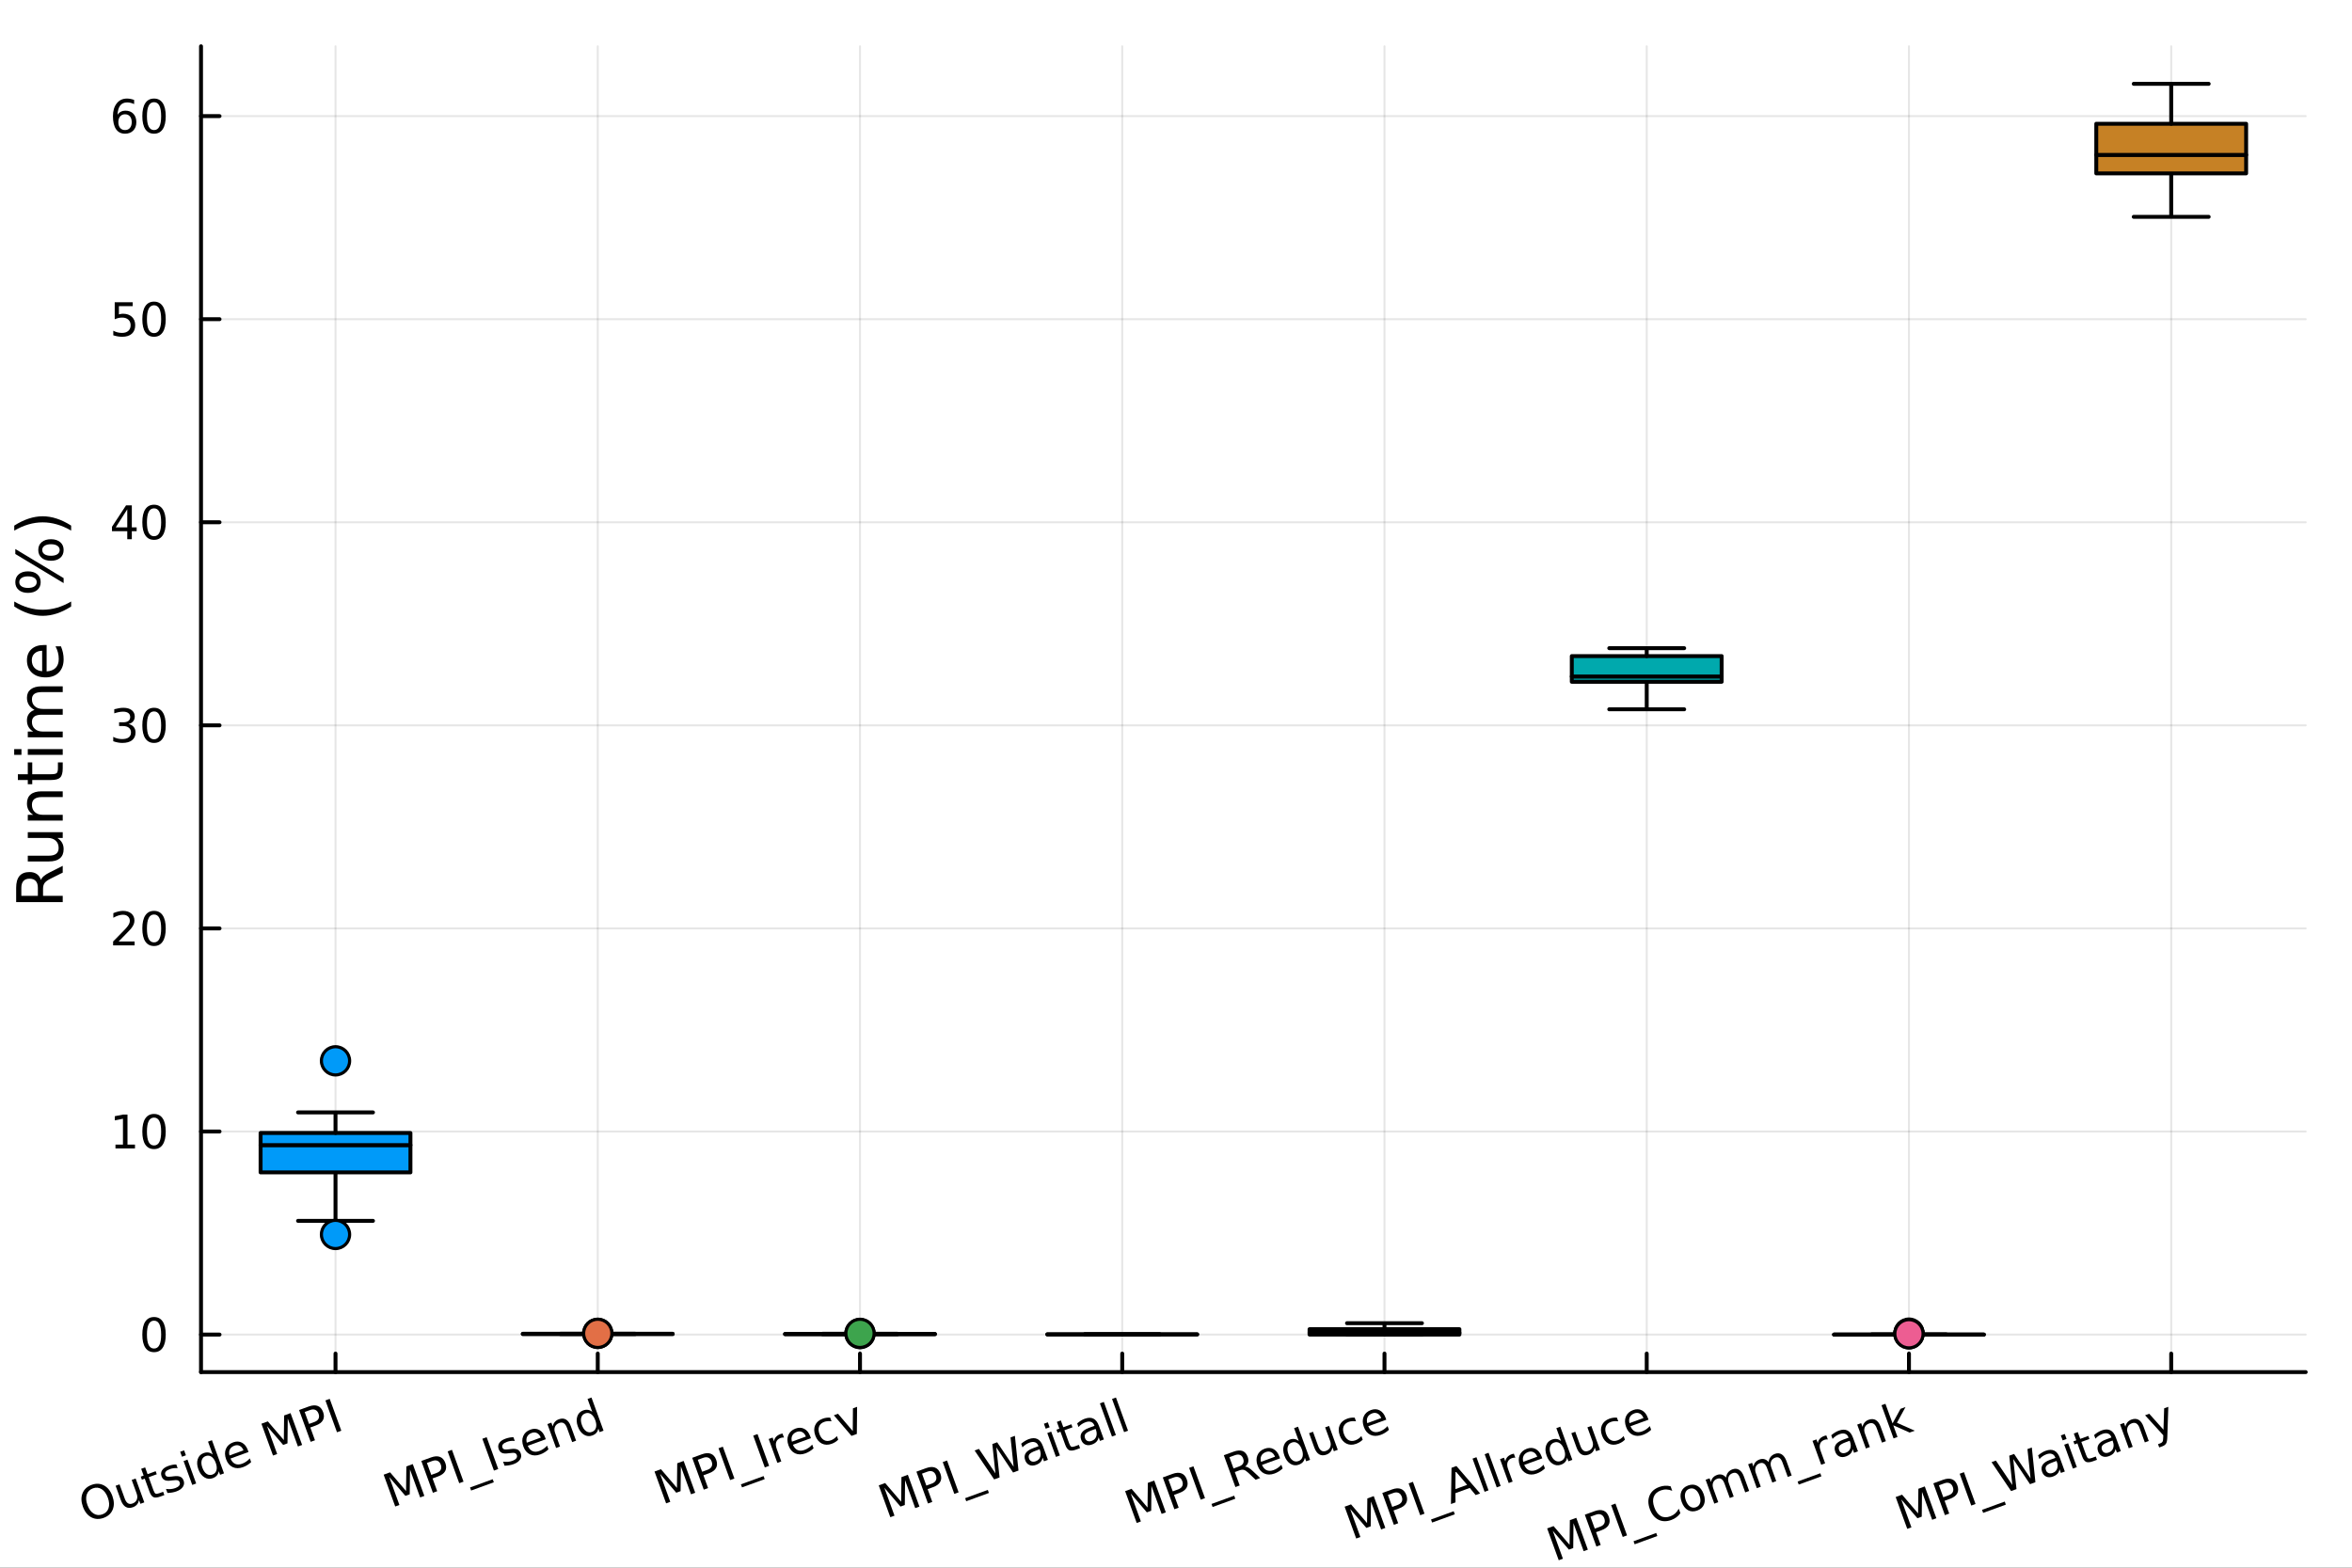 <?xml version="1.0" encoding="utf-8"?>
<svg xmlns="http://www.w3.org/2000/svg" xmlns:xlink="http://www.w3.org/1999/xlink" width="600" height="400" viewBox="0 0 2400 1600">
<rect x="0" y="0" width="2400" height="1600" fill="#333333" stroke="none"/>
<defs>
  <clipPath id="clip900">
    <rect x="0" y="0" width="2400" height="1600"/>
  </clipPath>
</defs>
<path clip-path="url(#clip900)" d="M0 1600 L2400 1600 L2400 8.88178e-14 L0 8.88178e-14  Z" fill="#ffffff" fill-rule="evenodd" fill-opacity="1"/>
<defs>
  <clipPath id="clip901">
    <rect x="480" y="0" width="1681" height="1600"/>
  </clipPath>
</defs>
<path clip-path="url(#clip900)" d="M205.121 1400.38 L2352.76 1400.38 L2352.76 47.244 L205.121 47.244  Z" fill="#ffffff" fill-rule="evenodd" fill-opacity="1"/>
<defs>
  <clipPath id="clip902">
    <rect x="205" y="47" width="2149" height="1354"/>
  </clipPath>
</defs>
<polyline clip-path="url(#clip902)" style="stroke:#000000; stroke-linecap:round; stroke-linejoin:round; stroke-width:2; stroke-opacity:0.1; fill:none" points="342.359,1400.38 342.359,47.244 "/>
<polyline clip-path="url(#clip902)" style="stroke:#000000; stroke-linecap:round; stroke-linejoin:round; stroke-width:2; stroke-opacity:0.1; fill:none" points="609.953,1400.38 609.953,47.244 "/>
<polyline clip-path="url(#clip902)" style="stroke:#000000; stroke-linecap:round; stroke-linejoin:round; stroke-width:2; stroke-opacity:0.1; fill:none" points="877.547,1400.38 877.547,47.244 "/>
<polyline clip-path="url(#clip902)" style="stroke:#000000; stroke-linecap:round; stroke-linejoin:round; stroke-width:2; stroke-opacity:0.1; fill:none" points="1145.14,1400.38 1145.14,47.244 "/>
<polyline clip-path="url(#clip902)" style="stroke:#000000; stroke-linecap:round; stroke-linejoin:round; stroke-width:2; stroke-opacity:0.1; fill:none" points="1412.74,1400.38 1412.74,47.244 "/>
<polyline clip-path="url(#clip902)" style="stroke:#000000; stroke-linecap:round; stroke-linejoin:round; stroke-width:2; stroke-opacity:0.1; fill:none" points="1680.33,1400.38 1680.33,47.244 "/>
<polyline clip-path="url(#clip902)" style="stroke:#000000; stroke-linecap:round; stroke-linejoin:round; stroke-width:2; stroke-opacity:0.1; fill:none" points="1947.92,1400.38 1947.92,47.244 "/>
<polyline clip-path="url(#clip902)" style="stroke:#000000; stroke-linecap:round; stroke-linejoin:round; stroke-width:2; stroke-opacity:0.1; fill:none" points="2215.52,1400.38 2215.52,47.244 "/>
<polyline clip-path="url(#clip902)" style="stroke:#000000; stroke-linecap:round; stroke-linejoin:round; stroke-width:2; stroke-opacity:0.1; fill:none" points="205.121,1362.09 2352.76,1362.09 "/>
<polyline clip-path="url(#clip902)" style="stroke:#000000; stroke-linecap:round; stroke-linejoin:round; stroke-width:2; stroke-opacity:0.1; fill:none" points="205.121,1154.82 2352.76,1154.82 "/>
<polyline clip-path="url(#clip902)" style="stroke:#000000; stroke-linecap:round; stroke-linejoin:round; stroke-width:2; stroke-opacity:0.1; fill:none" points="205.121,947.556 2352.76,947.556 "/>
<polyline clip-path="url(#clip902)" style="stroke:#000000; stroke-linecap:round; stroke-linejoin:round; stroke-width:2; stroke-opacity:0.1; fill:none" points="205.121,740.291 2352.76,740.291 "/>
<polyline clip-path="url(#clip902)" style="stroke:#000000; stroke-linecap:round; stroke-linejoin:round; stroke-width:2; stroke-opacity:0.1; fill:none" points="205.121,533.026 2352.76,533.026 "/>
<polyline clip-path="url(#clip902)" style="stroke:#000000; stroke-linecap:round; stroke-linejoin:round; stroke-width:2; stroke-opacity:0.1; fill:none" points="205.121,325.761 2352.76,325.761 "/>
<polyline clip-path="url(#clip902)" style="stroke:#000000; stroke-linecap:round; stroke-linejoin:round; stroke-width:2; stroke-opacity:0.1; fill:none" points="205.121,118.496 2352.76,118.496 "/>
<polyline clip-path="url(#clip900)" style="stroke:#000000; stroke-linecap:round; stroke-linejoin:round; stroke-width:4; stroke-opacity:1; fill:none" points="205.121,1400.38 2352.76,1400.38 "/>
<polyline clip-path="url(#clip900)" style="stroke:#000000; stroke-linecap:round; stroke-linejoin:round; stroke-width:4; stroke-opacity:1; fill:none" points="342.359,1400.38 342.359,1381.49 "/>
<polyline clip-path="url(#clip900)" style="stroke:#000000; stroke-linecap:round; stroke-linejoin:round; stroke-width:4; stroke-opacity:1; fill:none" points="609.953,1400.38 609.953,1381.49 "/>
<polyline clip-path="url(#clip900)" style="stroke:#000000; stroke-linecap:round; stroke-linejoin:round; stroke-width:4; stroke-opacity:1; fill:none" points="877.547,1400.38 877.547,1381.49 "/>
<polyline clip-path="url(#clip900)" style="stroke:#000000; stroke-linecap:round; stroke-linejoin:round; stroke-width:4; stroke-opacity:1; fill:none" points="1145.14,1400.38 1145.14,1381.49 "/>
<polyline clip-path="url(#clip900)" style="stroke:#000000; stroke-linecap:round; stroke-linejoin:round; stroke-width:4; stroke-opacity:1; fill:none" points="1412.74,1400.38 1412.74,1381.49 "/>
<polyline clip-path="url(#clip900)" style="stroke:#000000; stroke-linecap:round; stroke-linejoin:round; stroke-width:4; stroke-opacity:1; fill:none" points="1680.33,1400.38 1680.33,1381.49 "/>
<polyline clip-path="url(#clip900)" style="stroke:#000000; stroke-linecap:round; stroke-linejoin:round; stroke-width:4; stroke-opacity:1; fill:none" points="1947.92,1400.38 1947.92,1381.49 "/>
<polyline clip-path="url(#clip900)" style="stroke:#000000; stroke-linecap:round; stroke-linejoin:round; stroke-width:4; stroke-opacity:1; fill:none" points="2215.52,1400.38 2215.52,1381.49 "/>
<path clip-path="url(#clip900)" d="M94.824 1519.02 Q90.039 1520.76 88.509 1525.36 Q87.002 1529.95 89.242 1536.1 Q91.475 1542.24 95.579 1544.78 Q99.705 1547.32 104.491 1545.58 Q109.276 1543.84 110.762 1539.26 Q112.27 1534.67 110.037 1528.54 Q107.797 1522.38 103.692 1519.83 Q99.609 1517.28 94.824 1519.02 M93.526 1515.45 Q100.356 1512.97 106.116 1516.07 Q111.868 1519.15 114.67 1526.85 Q117.465 1534.53 115.046 1540.61 Q112.619 1546.66 105.789 1549.15 Q98.937 1551.64 93.164 1548.57 Q87.412 1545.49 84.609 1537.79 Q81.806 1530.09 84.233 1524.03 Q86.674 1517.95 93.526 1515.45 Z" fill="#000000" fill-rule="nonzero" fill-opacity="1" /><path clip-path="url(#clip900)" d="M123.355 1531.15 L117.988 1516.4 L121.99 1514.95 L127.302 1529.54 Q128.561 1533 130.543 1534.25 Q132.517 1535.48 135.215 1534.5 Q138.456 1533.32 139.574 1530.57 Q140.714 1527.81 139.416 1524.25 L134.389 1510.43 L138.391 1508.98 L147.258 1533.34 L143.256 1534.8 L141.894 1531.06 Q141.244 1533.8 139.704 1535.6 Q138.178 1537.36 135.633 1538.29 Q131.435 1539.81 128.31 1537.99 Q125.184 1536.18 123.355 1531.15 M127.845 1512.15 L127.845 1512.15 Z" fill="#000000" fill-rule="nonzero" fill-opacity="1" /><path clip-path="url(#clip900)" d="M148.076 1497.62 L150.594 1504.54 L158.838 1501.54 L159.97 1504.65 L151.726 1507.65 L156.54 1520.87 Q157.624 1523.85 158.738 1524.41 Q159.873 1524.95 162.375 1524.04 L166.486 1522.55 L167.705 1525.9 L163.594 1527.39 Q158.961 1529.08 156.573 1528 Q154.178 1526.9 152.516 1522.34 L147.702 1509.11 L144.765 1510.18 L143.633 1507.07 L146.57 1506 L144.052 1499.08 L148.076 1497.62 Z" fill="#000000" fill-rule="nonzero" fill-opacity="1" /><path clip-path="url(#clip900)" d="M179.894 1494.68 L181.272 1498.47 Q179.258 1498.22 177.273 1498.45 Q175.287 1498.68 173.33 1499.39 Q170.35 1500.47 169.181 1501.93 Q168.035 1503.39 168.7 1505.21 Q169.206 1506.61 170.565 1507.02 Q171.916 1507.42 175.397 1506.96 L176.878 1506.77 Q181.474 1506.13 183.867 1507.16 Q186.274 1508.15 187.359 1511.13 Q188.594 1514.53 186.617 1517.49 Q184.662 1520.44 179.964 1522.15 Q178.006 1522.86 175.732 1523.25 Q173.487 1523.65 170.861 1523.74 L169.357 1519.61 Q171.995 1519.95 174.362 1519.76 Q176.721 1519.54 178.831 1518.77 Q181.659 1517.74 182.833 1516.23 Q184 1514.7 183.359 1512.93 Q182.765 1511.3 181.339 1510.84 Q179.934 1510.36 175.922 1510.91 L174.411 1511.09 Q170.406 1511.66 168.167 1510.65 Q165.92 1509.62 164.891 1506.8 Q163.64 1503.36 165.396 1500.6 Q167.151 1497.84 171.632 1496.21 Q173.851 1495.41 175.927 1495.02 Q178.004 1494.63 179.894 1494.68 Z" fill="#000000" fill-rule="nonzero" fill-opacity="1" /><path clip-path="url(#clip900)" d="M187.311 1491.17 L191.314 1489.72 L200.181 1514.08 L196.179 1515.53 L187.311 1491.17 M183.86 1481.69 L187.862 1480.23 L189.707 1485.3 L185.704 1486.76 L183.86 1481.69 Z" fill="#000000" fill-rule="nonzero" fill-opacity="1" /><path clip-path="url(#clip900)" d="M217.065 1484.53 L212.268 1471.35 L216.27 1469.89 L228.589 1503.74 L224.587 1505.19 L223.257 1501.54 Q222.787 1504.17 221.239 1505.95 Q219.705 1507.69 217.007 1508.67 Q212.592 1510.27 208.525 1507.76 Q204.48 1505.25 202.39 1499.5 Q200.3 1493.76 201.779 1489.23 Q203.281 1484.69 207.697 1483.09 Q210.394 1482.11 212.696 1482.47 Q215.012 1482.81 217.065 1484.53 M206.522 1498 Q208.13 1502.41 210.853 1504.28 Q213.591 1506.12 216.767 1504.96 Q219.943 1503.81 220.859 1500.64 Q221.768 1497.45 220.161 1493.04 Q218.554 1488.62 215.816 1486.78 Q213.071 1484.92 209.895 1486.08 Q206.719 1487.24 205.81 1490.42 Q204.915 1493.58 206.522 1498 Z" fill="#000000" fill-rule="nonzero" fill-opacity="1" /><path clip-path="url(#clip900)" d="M252.874 1479.97 L253.586 1481.93 L235.184 1488.63 Q236.949 1492.66 239.96 1494.03 Q242.984 1495.37 246.965 1493.92 Q249.27 1493.08 251.218 1491.73 Q253.187 1490.38 254.907 1488.47 L256.285 1492.25 Q254.464 1493.95 252.376 1495.25 Q250.288 1496.55 247.96 1497.4 Q242.131 1499.52 237.481 1497.37 Q232.852 1495.21 230.746 1489.43 Q228.569 1483.45 230.514 1478.77 Q232.472 1474.07 237.954 1472.07 Q242.87 1470.29 246.875 1472.42 Q250.894 1474.53 252.874 1479.97 M248.444 1480.25 Q247.205 1476.98 244.687 1475.68 Q242.191 1474.38 239.232 1475.45 Q235.883 1476.67 234.548 1479.3 Q233.236 1481.92 234.182 1485.47 L248.444 1480.25 Z" fill="#000000" fill-rule="nonzero" fill-opacity="1" /><path clip-path="url(#clip900)" d="M266.755 1453.07 L273.302 1450.69 L289.634 1469.77 L289.921 1444.64 L296.468 1442.25 L308.288 1474.73 L304.003 1476.29 L293.624 1447.77 L293.357 1473.09 L288.941 1474.7 L272.459 1455.48 L282.839 1483.99 L278.575 1485.54 L266.755 1453.07 Z" fill="#000000" fill-rule="nonzero" fill-opacity="1" /><path clip-path="url(#clip900)" d="M310.899 1441.09 L315.34 1453.29 L320.865 1451.28 Q323.933 1450.17 325.029 1447.97 Q326.126 1445.77 325.058 1442.83 Q323.997 1439.92 321.744 1438.94 Q319.491 1437.96 316.424 1439.08 L310.899 1441.09 M305.191 1439.08 L315.11 1435.47 Q320.57 1433.48 324.256 1434.95 Q327.957 1436.38 329.691 1441.15 Q331.44 1445.96 329.529 1449.43 Q327.639 1452.91 322.18 1454.89 L316.655 1456.9 L321.405 1469.96 L317.011 1471.55 L305.191 1439.08 Z" fill="#000000" fill-rule="nonzero" fill-opacity="1" /><path clip-path="url(#clip900)" d="M332.055 1429.3 L336.448 1427.7 L348.269 1460.18 L343.875 1461.78 L332.055 1429.3 Z" fill="#000000" fill-rule="nonzero" fill-opacity="1" /><path clip-path="url(#clip900)" d="M391.482 1505.07 L398.029 1502.68 L414.361 1521.77 L414.648 1496.64 L421.195 1494.25 L433.015 1526.73 L428.73 1528.29 L418.351 1499.77 L418.084 1525.09 L413.668 1526.7 L397.186 1507.48 L407.566 1535.99 L403.302 1537.54 L391.482 1505.07 Z" fill="#000000" fill-rule="nonzero" fill-opacity="1" /><path clip-path="url(#clip900)" d="M435.626 1493.09 L440.067 1505.29 L445.592 1503.28 Q448.659 1502.17 449.756 1499.97 Q450.853 1497.77 449.785 1494.83 Q448.724 1491.92 446.471 1490.94 Q444.218 1489.96 441.151 1491.08 L435.626 1493.09 M429.918 1491.08 L439.837 1487.47 Q445.296 1485.48 448.983 1486.95 Q452.684 1488.38 454.418 1493.15 Q456.167 1497.95 454.256 1501.43 Q452.366 1504.91 446.907 1506.89 L441.382 1508.9 L446.132 1521.95 L441.738 1523.55 L429.918 1491.08 Z" fill="#000000" fill-rule="nonzero" fill-opacity="1" /><path clip-path="url(#clip900)" d="M456.782 1481.3 L461.175 1479.7 L472.996 1512.18 L468.602 1513.78 L456.782 1481.3 Z" fill="#000000" fill-rule="nonzero" fill-opacity="1" /><path clip-path="url(#clip900)" d="M502.769 1509.72 L503.901 1512.83 L480.757 1521.25 L479.625 1518.14 L502.769 1509.72 Z" fill="#000000" fill-rule="nonzero" fill-opacity="1" /><path clip-path="url(#clip900)" d="M492.194 1468.41 L496.588 1466.81 L508.408 1499.29 L504.014 1500.89 L492.194 1468.41 Z" fill="#000000" fill-rule="nonzero" fill-opacity="1" /><path clip-path="url(#clip900)" d="M523.903 1466.87 L525.281 1470.66 Q523.268 1470.4 521.282 1470.63 Q519.297 1470.86 517.339 1471.58 Q514.359 1472.66 513.19 1474.12 Q512.044 1475.57 512.709 1477.4 Q513.216 1478.79 514.574 1479.21 Q515.925 1479.6 519.406 1479.15 L520.887 1478.96 Q525.483 1478.32 527.876 1479.34 Q530.283 1480.34 531.368 1483.32 Q532.603 1486.71 530.626 1489.67 Q528.671 1492.63 523.973 1494.34 Q522.015 1495.05 519.741 1495.43 Q517.496 1495.83 514.87 1495.93 L513.366 1491.79 Q516.004 1492.14 518.371 1491.94 Q520.731 1491.72 522.84 1490.96 Q525.668 1489.93 526.843 1488.42 Q528.009 1486.88 527.368 1485.12 Q526.774 1483.49 525.348 1483.02 Q523.944 1482.55 519.931 1483.1 L518.42 1483.28 Q514.415 1483.85 512.176 1482.84 Q509.93 1481.81 508.9 1478.98 Q507.649 1475.55 509.405 1472.79 Q511.16 1470.03 515.641 1468.4 Q517.86 1467.59 519.936 1467.21 Q522.013 1466.82 523.903 1466.87 Z" fill="#000000" fill-rule="nonzero" fill-opacity="1" /><path clip-path="url(#clip900)" d="M556.228 1466.96 L556.941 1468.91 L538.539 1475.61 Q540.304 1479.65 543.314 1481.02 Q546.339 1482.35 550.319 1480.91 Q552.625 1480.07 554.573 1478.72 Q556.542 1477.36 558.262 1475.45 L559.639 1479.24 Q557.819 1480.93 555.731 1482.24 Q553.642 1483.54 551.315 1484.39 Q545.485 1486.51 540.835 1484.36 Q536.207 1482.2 534.101 1476.41 Q531.924 1470.43 533.868 1465.76 Q535.827 1461.05 541.308 1459.06 Q546.224 1457.27 550.23 1459.41 Q554.249 1461.52 556.228 1466.96 M551.798 1467.24 Q550.559 1463.97 548.041 1462.67 Q545.545 1461.36 542.587 1462.44 Q539.237 1463.66 537.903 1466.28 Q536.591 1468.91 537.537 1472.45 L551.798 1467.24 Z" fill="#000000" fill-rule="nonzero" fill-opacity="1" /><path clip-path="url(#clip900)" d="M582.494 1455.67 L587.846 1470.38 L583.844 1471.83 L578.54 1457.26 Q577.281 1453.8 575.307 1452.57 Q573.333 1451.34 570.635 1452.33 Q567.394 1453.51 566.276 1456.25 Q565.157 1459 566.456 1462.57 L571.467 1476.34 L567.443 1477.8 L558.576 1453.44 L562.6 1451.97 L563.977 1455.76 Q564.613 1453.04 566.154 1451.25 Q567.715 1449.45 570.26 1448.52 Q574.459 1446.99 577.562 1448.82 Q580.658 1450.62 582.494 1455.67 Z" fill="#000000" fill-rule="nonzero" fill-opacity="1" /><path clip-path="url(#clip900)" d="M604.339 1440.97 L599.542 1427.79 L603.544 1426.33 L615.863 1460.18 L611.861 1461.63 L610.53 1457.98 Q610.061 1460.61 608.513 1462.39 Q606.978 1464.13 604.281 1465.11 Q599.866 1466.71 595.799 1464.2 Q591.754 1461.69 589.664 1455.94 Q587.573 1450.2 589.053 1445.67 Q590.555 1441.13 594.971 1439.53 Q597.668 1438.55 599.97 1438.91 Q602.286 1439.25 604.339 1440.97 M593.796 1454.44 Q595.404 1458.85 598.127 1460.72 Q600.865 1462.56 604.041 1461.4 Q607.217 1460.25 608.133 1457.08 Q609.042 1453.89 607.435 1449.48 Q605.828 1445.06 603.09 1443.22 Q600.345 1441.36 597.169 1442.52 Q593.993 1443.68 593.084 1446.87 Q592.189 1450.02 593.796 1454.44 Z" fill="#000000" fill-rule="nonzero" fill-opacity="1" /><path clip-path="url(#clip900)" d="M667.886 1501.86 L674.433 1499.48 L690.764 1518.56 L691.052 1493.43 L697.599 1491.05 L709.419 1523.52 L705.134 1525.08 L694.755 1496.57 L694.487 1521.89 L690.072 1523.49 L673.59 1504.27 L683.969 1532.79 L679.706 1534.34 L667.886 1501.86 Z" fill="#000000" fill-rule="nonzero" fill-opacity="1" /><path clip-path="url(#clip900)" d="M712.03 1489.88 L716.471 1502.09 L721.996 1500.08 Q725.063 1498.96 726.16 1496.76 Q727.257 1494.56 726.188 1491.63 Q725.127 1488.71 722.875 1487.73 Q720.622 1486.76 717.555 1487.87 L712.03 1489.88 M706.322 1487.87 L716.24 1484.26 Q721.7 1482.27 725.387 1483.74 Q729.088 1485.18 730.822 1489.94 Q732.571 1494.75 730.66 1498.23 Q728.77 1501.7 723.31 1503.69 L717.785 1505.7 L722.536 1518.75 L718.142 1520.35 L706.322 1487.87 Z" fill="#000000" fill-rule="nonzero" fill-opacity="1" /><path clip-path="url(#clip900)" d="M733.185 1478.09 L737.579 1476.5 L749.399 1508.97 L745.006 1510.57 L733.185 1478.09 Z" fill="#000000" fill-rule="nonzero" fill-opacity="1" /><path clip-path="url(#clip900)" d="M779.173 1506.51 L780.305 1509.62 L757.161 1518.04 L756.028 1514.93 L779.173 1506.51 Z" fill="#000000" fill-rule="nonzero" fill-opacity="1" /><path clip-path="url(#clip900)" d="M768.598 1465.21 L772.992 1463.61 L784.812 1496.08 L780.418 1497.68 L768.598 1465.21 Z" fill="#000000" fill-rule="nonzero" fill-opacity="1" /><path clip-path="url(#clip900)" d="M799.994 1467.2 Q799.177 1467.06 798.309 1467.18 Q797.454 1467.27 796.497 1467.61 Q793.104 1468.85 792.084 1471.73 Q791.079 1474.59 792.583 1478.72 L797.254 1491.55 L793.23 1493.02 L784.363 1468.66 L788.387 1467.19 L789.764 1470.98 Q790.218 1468.3 791.853 1466.5 Q793.48 1464.67 796.374 1463.62 Q796.787 1463.47 797.311 1463.35 Q797.827 1463.21 798.476 1463.1 L799.994 1467.2 Z" fill="#000000" fill-rule="nonzero" fill-opacity="1" /><path clip-path="url(#clip900)" d="M826.759 1465.89 L827.472 1467.84 L809.069 1474.54 Q810.835 1478.58 813.845 1479.95 Q816.869 1481.29 820.85 1479.84 Q823.156 1479 825.103 1477.65 Q827.073 1476.29 828.793 1474.38 L830.17 1478.17 Q828.349 1479.87 826.261 1481.17 Q824.173 1482.47 821.846 1483.32 Q816.016 1485.44 811.366 1483.29 Q806.738 1481.13 804.632 1475.34 Q802.455 1469.36 804.399 1464.69 Q806.358 1459.99 811.839 1457.99 Q816.755 1456.2 820.761 1458.34 Q824.78 1460.45 826.759 1465.89 M822.329 1466.17 Q821.09 1462.9 818.572 1461.6 Q816.076 1460.29 813.118 1461.37 Q809.768 1462.59 808.434 1465.22 Q807.121 1467.84 808.068 1471.38 L822.329 1466.17 Z" fill="#000000" fill-rule="nonzero" fill-opacity="1" /><path clip-path="url(#clip900)" d="M847.131 1446.87 L848.493 1450.61 Q846.456 1450.29 844.571 1450.46 Q842.701 1450.6 840.96 1451.23 Q837.067 1452.65 835.816 1455.91 Q834.557 1459.16 836.18 1463.62 Q837.803 1468.07 840.859 1469.77 Q843.907 1471.44 847.801 1470.03 Q849.541 1469.39 851.071 1468.32 Q852.616 1467.22 853.972 1465.66 L855.318 1469.36 Q853.928 1470.75 852.265 1471.8 Q850.624 1472.84 848.601 1473.58 Q843.097 1475.58 838.598 1473.3 Q834.098 1471.02 831.96 1465.15 Q829.791 1459.19 831.811 1454.59 Q833.852 1449.98 839.551 1447.9 Q841.4 1447.23 843.305 1446.98 Q845.201 1446.71 847.131 1446.87 Z" fill="#000000" fill-rule="nonzero" fill-opacity="1" /><path clip-path="url(#clip900)" d="M850.88 1444.45 L855.122 1442.9 L870.177 1460.58 L870.348 1437.36 L874.59 1435.82 L874.321 1463.5 L868.883 1465.48 L850.88 1444.45 Z" fill="#000000" fill-rule="nonzero" fill-opacity="1" /><path clip-path="url(#clip900)" d="M896.674 1515.99 L903.222 1513.6 L919.553 1532.69 L919.84 1507.55 L926.388 1505.17 L938.208 1537.65 L933.923 1539.21 L923.543 1510.69 L923.276 1536.01 L918.86 1537.62 L902.379 1518.39 L912.758 1546.91 L908.495 1548.46 L896.674 1515.99 Z" fill="#000000" fill-rule="nonzero" fill-opacity="1" /><path clip-path="url(#clip900)" d="M940.818 1504.01 L945.26 1516.21 L950.785 1514.2 Q953.852 1513.08 954.949 1510.89 Q956.046 1508.69 954.977 1505.75 Q953.916 1502.84 951.663 1501.86 Q949.41 1500.88 946.343 1502 L940.818 1504.01 M935.11 1502 L945.029 1498.39 Q950.489 1496.4 954.176 1497.87 Q957.876 1499.3 959.61 1504.07 Q961.36 1508.87 959.448 1512.35 Q957.559 1515.82 952.099 1517.81 L946.574 1519.82 L951.324 1532.87 L946.93 1534.47 L935.11 1502 Z" fill="#000000" fill-rule="nonzero" fill-opacity="1" /><path clip-path="url(#clip900)" d="M961.974 1492.22 L966.368 1490.62 L978.188 1523.1 L973.794 1524.69 L961.974 1492.22 Z" fill="#000000" fill-rule="nonzero" fill-opacity="1" /><path clip-path="url(#clip900)" d="M1007.96 1520.63 L1009.09 1523.74 L985.949 1532.17 L984.817 1529.06 L1007.96 1520.63 Z" fill="#000000" fill-rule="nonzero" fill-opacity="1" /><path clip-path="url(#clip900)" d="M994.493 1480.38 L998.931 1478.77 L1015.75 1503.73 L1012.57 1473.8 L1017.51 1472.01 L1034.33 1496.97 L1031.15 1467.04 L1035.6 1465.42 L1039.27 1500.86 L1033.74 1502.87 L1016.63 1477.18 L1019.97 1507.89 L1014.45 1509.9 L994.493 1480.38 Z" fill="#000000" fill-rule="nonzero" fill-opacity="1" /><path clip-path="url(#clip900)" d="M1056.85 1480.6 Q1051.99 1482.36 1050.53 1484.15 Q1049.06 1485.94 1050.03 1488.62 Q1050.81 1490.75 1052.66 1491.51 Q1054.53 1492.23 1056.94 1491.35 Q1060.27 1490.14 1061.42 1487.06 Q1062.58 1483.96 1061.15 1480.04 L1060.83 1479.15 L1056.85 1480.6 M1064.23 1476.04 L1069.29 1489.94 L1065.28 1491.4 L1063.94 1487.7 Q1063.37 1490.41 1061.72 1492.22 Q1060.05 1494.01 1057.09 1495.09 Q1053.35 1496.45 1050.37 1495.17 Q1047.41 1493.86 1046.13 1490.34 Q1044.63 1486.23 1046.61 1483.14 Q1048.61 1480.05 1054.07 1478.06 L1059.69 1476.02 L1059.54 1475.62 Q1058.54 1472.86 1056.16 1472.03 Q1053.8 1471.16 1050.52 1472.36 Q1048.43 1473.12 1046.63 1474.34 Q1044.84 1475.56 1043.37 1477.22 L1042.03 1473.53 Q1043.92 1471.88 1045.83 1470.71 Q1047.74 1469.53 1049.7 1468.81 Q1054.98 1466.89 1058.59 1468.68 Q1062.2 1470.47 1064.23 1476.04 Z" fill="#000000" fill-rule="nonzero" fill-opacity="1" /><path clip-path="url(#clip900)" d="M1068.66 1462.58 L1072.66 1461.12 L1081.53 1485.48 L1077.53 1486.94 L1068.66 1462.58 M1065.21 1453.09 L1069.21 1451.63 L1071.06 1456.7 L1067.06 1458.16 L1065.21 1453.09 Z" fill="#000000" fill-rule="nonzero" fill-opacity="1" /><path clip-path="url(#clip900)" d="M1082.48 1449.71 L1085 1456.63 L1093.24 1453.63 L1094.37 1456.74 L1086.13 1459.74 L1090.94 1472.97 Q1092.03 1475.95 1093.14 1476.5 Q1094.28 1477.05 1096.78 1476.14 L1100.89 1474.64 L1102.11 1477.99 L1098 1479.49 Q1093.37 1481.17 1090.98 1480.1 Q1088.58 1479 1086.92 1474.43 L1082.11 1461.2 L1079.17 1462.27 L1078.04 1459.16 L1080.97 1458.09 L1078.46 1451.18 L1082.48 1449.71 Z" fill="#000000" fill-rule="nonzero" fill-opacity="1" /><path clip-path="url(#clip900)" d="M1113.99 1459.8 Q1109.14 1461.56 1107.67 1463.35 Q1106.2 1465.15 1107.18 1467.82 Q1107.95 1469.95 1109.8 1470.71 Q1111.67 1471.43 1114.08 1470.55 Q1117.41 1469.34 1118.56 1466.26 Q1119.72 1463.16 1118.29 1459.24 L1117.97 1458.35 L1113.99 1459.8 M1121.37 1455.24 L1126.43 1469.14 L1122.43 1470.6 L1121.08 1466.9 Q1120.52 1469.62 1118.86 1471.43 Q1117.2 1473.21 1114.24 1474.29 Q1110.5 1475.65 1107.52 1474.37 Q1104.55 1473.06 1103.27 1469.54 Q1101.77 1465.43 1103.75 1462.34 Q1105.76 1459.25 1111.22 1457.26 L1116.83 1455.22 L1116.69 1454.83 Q1115.68 1452.06 1113.31 1451.23 Q1110.95 1450.36 1107.66 1451.56 Q1105.57 1452.32 1103.78 1453.54 Q1101.98 1454.76 1100.52 1456.43 L1099.17 1452.73 Q1101.06 1451.08 1102.98 1449.91 Q1104.88 1448.73 1106.84 1448.01 Q1112.13 1446.09 1115.73 1447.88 Q1119.34 1449.67 1121.37 1455.24 Z" fill="#000000" fill-rule="nonzero" fill-opacity="1" /><path clip-path="url(#clip900)" d="M1122.35 1432.29 L1126.36 1430.84 L1138.67 1464.68 L1134.67 1466.14 L1122.35 1432.29 Z" fill="#000000" fill-rule="nonzero" fill-opacity="1" /><path clip-path="url(#clip900)" d="M1134.73 1427.79 L1138.73 1426.33 L1151.05 1460.18 L1147.05 1461.63 L1134.73 1427.79 Z" fill="#000000" fill-rule="nonzero" fill-opacity="1" /><path clip-path="url(#clip900)" d="M1148.09 1521.88 L1154.63 1519.49 L1170.96 1538.58 L1171.25 1513.44 L1177.8 1511.06 L1189.62 1543.54 L1185.33 1545.1 L1174.95 1516.58 L1174.69 1541.9 L1170.27 1543.51 L1153.79 1524.28 L1164.17 1552.8 L1159.91 1554.35 L1148.09 1521.88 Z" fill="#000000" fill-rule="nonzero" fill-opacity="1" /><path clip-path="url(#clip900)" d="M1192.23 1509.9 L1196.67 1522.1 L1202.2 1520.09 Q1205.26 1518.97 1206.36 1516.78 Q1207.46 1514.58 1206.39 1511.64 Q1205.33 1508.73 1203.07 1507.75 Q1200.82 1506.77 1197.75 1507.89 L1192.23 1509.9 M1186.52 1507.89 L1196.44 1504.28 Q1201.9 1502.29 1205.59 1503.76 Q1209.29 1505.19 1211.02 1509.96 Q1212.77 1514.76 1210.86 1518.24 Q1208.97 1521.71 1203.51 1523.7 L1197.98 1525.71 L1202.74 1538.76 L1198.34 1540.36 L1186.52 1507.89 Z" fill="#000000" fill-rule="nonzero" fill-opacity="1" /><path clip-path="url(#clip900)" d="M1213.38 1498.11 L1217.78 1496.51 L1229.6 1528.99 L1225.2 1530.58 L1213.38 1498.11 Z" fill="#000000" fill-rule="nonzero" fill-opacity="1" /><path clip-path="url(#clip900)" d="M1259.37 1526.52 L1260.5 1529.63 L1237.36 1538.06 L1236.23 1534.95 L1259.37 1526.52 Z" fill="#000000" fill-rule="nonzero" fill-opacity="1" /><path clip-path="url(#clip900)" d="M1270.48 1496.86 Q1272.06 1496.83 1273.96 1497.91 Q1275.88 1498.99 1278.23 1501.24 L1285.91 1508.49 L1281.19 1510.21 L1274.01 1503.39 Q1271.21 1500.71 1269.3 1500.2 Q1267.41 1499.68 1264.8 1500.63 L1260.02 1502.37 L1265.01 1516.1 L1260.62 1517.7 L1248.8 1485.22 L1258.72 1481.61 Q1264.28 1479.58 1267.87 1480.91 Q1271.46 1482.24 1273.17 1486.94 Q1274.29 1490.01 1273.59 1492.55 Q1272.91 1495.09 1270.48 1496.86 M1254.51 1487.23 L1258.7 1498.76 L1264.23 1496.75 Q1267.4 1495.59 1268.48 1493.55 Q1269.57 1491.48 1268.54 1488.63 Q1267.5 1485.78 1265.35 1484.94 Q1263.21 1484.06 1260.03 1485.22 L1254.51 1487.23 Z" fill="#000000" fill-rule="nonzero" fill-opacity="1" /><path clip-path="url(#clip900)" d="M1305.44 1486.45 L1306.15 1488.41 L1287.75 1495.11 Q1289.51 1499.15 1292.52 1500.52 Q1295.55 1501.85 1299.53 1500.41 Q1301.83 1499.57 1303.78 1498.22 Q1305.75 1496.86 1307.47 1494.95 L1308.85 1498.74 Q1307.03 1500.43 1304.94 1501.74 Q1302.85 1503.04 1300.52 1503.89 Q1294.69 1506.01 1290.04 1503.86 Q1285.41 1501.7 1283.31 1495.91 Q1281.13 1489.93 1283.08 1485.26 Q1285.03 1480.55 1290.52 1478.56 Q1295.43 1476.77 1299.44 1478.91 Q1303.46 1481.02 1305.44 1486.45 M1301.01 1486.74 Q1299.77 1483.47 1297.25 1482.17 Q1294.75 1480.86 1291.79 1481.94 Q1288.44 1483.16 1287.11 1485.78 Q1285.8 1488.4 1286.74 1491.95 L1301.01 1486.74 Z" fill="#000000" fill-rule="nonzero" fill-opacity="1" /><path clip-path="url(#clip900)" d="M1325.31 1470.75 L1320.51 1457.56 L1324.52 1456.11 L1336.84 1489.95 L1332.83 1491.41 L1331.5 1487.76 Q1331.03 1490.39 1329.49 1492.16 Q1327.95 1493.9 1325.25 1494.88 Q1320.84 1496.49 1316.77 1493.98 Q1312.73 1491.46 1310.64 1485.72 Q1308.55 1479.98 1310.03 1475.45 Q1311.53 1470.91 1315.94 1469.3 Q1318.64 1468.32 1320.94 1468.69 Q1323.26 1469.03 1325.31 1470.75 M1314.77 1484.22 Q1316.38 1488.63 1319.1 1490.5 Q1321.84 1492.33 1325.01 1491.18 Q1328.19 1490.02 1329.11 1486.86 Q1330.02 1483.67 1328.41 1479.25 Q1326.8 1474.84 1324.06 1473 Q1321.32 1471.14 1318.14 1472.3 Q1314.97 1473.45 1314.06 1476.64 Q1313.16 1479.8 1314.77 1484.22 Z" fill="#000000" fill-rule="nonzero" fill-opacity="1" /><path clip-path="url(#clip900)" d="M1341.17 1477.49 L1335.8 1462.74 L1339.8 1461.28 L1345.11 1475.88 Q1346.37 1479.34 1348.36 1480.59 Q1350.33 1481.82 1353.03 1480.83 Q1356.27 1479.65 1357.39 1476.91 Q1358.53 1474.15 1357.23 1470.58 L1352.2 1456.77 L1356.2 1455.32 L1365.07 1479.68 L1361.07 1481.13 L1359.71 1477.39 Q1359.06 1480.14 1357.52 1481.93 Q1355.99 1483.7 1353.45 1484.62 Q1349.25 1486.15 1346.12 1484.33 Q1343 1482.51 1341.17 1477.49 M1345.66 1458.49 L1345.66 1458.49 Z" fill="#000000" fill-rule="nonzero" fill-opacity="1" /><path clip-path="url(#clip900)" d="M1382.32 1446.87 L1383.68 1450.61 Q1381.64 1450.29 1379.76 1450.46 Q1377.89 1450.6 1376.15 1451.23 Q1372.26 1452.65 1371 1455.91 Q1369.75 1459.16 1371.37 1463.62 Q1372.99 1468.07 1376.05 1469.77 Q1379.1 1471.44 1382.99 1470.03 Q1384.73 1469.39 1386.26 1468.32 Q1387.8 1467.22 1389.16 1465.66 L1390.51 1469.36 Q1389.12 1470.75 1387.45 1471.8 Q1385.81 1472.84 1383.79 1473.58 Q1378.29 1475.58 1373.79 1473.3 Q1369.29 1471.02 1367.15 1465.15 Q1364.98 1459.19 1367 1454.59 Q1369.04 1449.98 1374.74 1447.9 Q1376.59 1447.23 1378.49 1446.98 Q1380.39 1446.71 1382.32 1446.87 Z" fill="#000000" fill-rule="nonzero" fill-opacity="1" /><path clip-path="url(#clip900)" d="M1413.85 1447 L1414.56 1448.95 L1396.16 1455.65 Q1397.92 1459.69 1400.93 1461.06 Q1403.96 1462.4 1407.94 1460.95 Q1410.24 1460.11 1412.19 1458.76 Q1414.16 1457.4 1415.88 1455.49 L1417.26 1459.28 Q1415.44 1460.98 1413.35 1462.28 Q1411.26 1463.58 1408.93 1464.43 Q1403.11 1466.55 1398.45 1464.4 Q1393.83 1462.24 1391.72 1456.45 Q1389.54 1450.47 1391.49 1445.8 Q1393.45 1441.09 1398.93 1439.1 Q1403.84 1437.31 1407.85 1439.45 Q1411.87 1441.56 1413.85 1447 M1409.42 1447.28 Q1408.18 1444.01 1405.66 1442.71 Q1403.16 1441.4 1400.21 1442.48 Q1396.86 1443.7 1395.52 1446.33 Q1394.21 1448.95 1395.16 1452.49 L1409.42 1447.28 Z" fill="#000000" fill-rule="nonzero" fill-opacity="1" /><path clip-path="url(#clip900)" d="M1372.07 1537.75 L1378.61 1535.37 L1394.95 1554.45 L1395.23 1529.32 L1401.78 1526.93 L1413.6 1559.41 L1409.31 1560.97 L1398.94 1532.45 L1398.67 1557.78 L1394.25 1559.38 L1377.77 1540.16 L1388.15 1568.67 L1383.89 1570.23 L1372.07 1537.75 Z" fill="#000000" fill-rule="nonzero" fill-opacity="1" /><path clip-path="url(#clip900)" d="M1416.21 1525.77 L1420.65 1537.97 L1426.18 1535.96 Q1429.24 1534.85 1430.34 1532.65 Q1431.44 1530.45 1430.37 1527.52 Q1429.31 1524.6 1427.06 1523.62 Q1424.8 1522.64 1421.74 1523.76 L1416.21 1525.77 M1410.5 1523.76 L1420.42 1520.15 Q1425.88 1518.16 1429.57 1519.63 Q1433.27 1521.07 1435 1525.83 Q1436.75 1530.64 1434.84 1534.12 Q1432.95 1537.59 1427.49 1539.57 L1421.97 1541.59 L1426.72 1554.64 L1422.32 1556.24 L1410.5 1523.76 Z" fill="#000000" fill-rule="nonzero" fill-opacity="1" /><path clip-path="url(#clip900)" d="M1437.37 1513.98 L1441.76 1512.38 L1453.58 1544.86 L1449.19 1546.46 L1437.37 1513.98 Z" fill="#000000" fill-rule="nonzero" fill-opacity="1" /><path clip-path="url(#clip900)" d="M1483.35 1542.4 L1484.49 1545.51 L1461.34 1553.93 L1460.21 1550.82 L1483.35 1542.4 Z" fill="#000000" fill-rule="nonzero" fill-opacity="1" /><path clip-path="url(#clip900)" d="M1485.21 1501.47 L1485.13 1519.8 L1497.07 1515.46 L1485.21 1501.47 M1481.15 1498.05 L1486.13 1496.23 L1510.33 1524.2 L1505.76 1525.87 L1499.77 1518.61 L1485.13 1523.94 L1485.21 1533.35 L1480.57 1535.03 L1481.15 1498.05 Z" fill="#000000" fill-rule="nonzero" fill-opacity="1" /><path clip-path="url(#clip900)" d="M1502.58 1488.69 L1506.58 1487.24 L1518.9 1521.08 L1514.9 1522.54 L1502.58 1488.69 Z" fill="#000000" fill-rule="nonzero" fill-opacity="1" /><path clip-path="url(#clip900)" d="M1514.96 1484.19 L1518.96 1482.73 L1531.28 1516.58 L1527.28 1518.04 L1514.96 1484.19 Z" fill="#000000" fill-rule="nonzero" fill-opacity="1" /><path clip-path="url(#clip900)" d="M1546.26 1487.77 Q1545.45 1487.63 1544.58 1487.74 Q1543.73 1487.83 1542.77 1488.18 Q1539.37 1489.42 1538.36 1492.3 Q1537.35 1495.16 1538.85 1499.29 L1543.52 1512.12 L1539.5 1513.59 L1530.63 1489.22 L1534.66 1487.76 L1536.04 1491.54 Q1536.49 1488.87 1538.12 1487.06 Q1539.75 1485.24 1542.64 1484.19 Q1543.06 1484.04 1543.58 1483.92 Q1544.1 1483.78 1544.75 1483.67 L1546.26 1487.77 Z" fill="#000000" fill-rule="nonzero" fill-opacity="1" /><path clip-path="url(#clip900)" d="M1573.03 1486.45 L1573.74 1488.41 L1555.34 1495.11 Q1557.11 1499.15 1560.12 1500.52 Q1563.14 1501.85 1567.12 1500.41 Q1569.43 1499.57 1571.37 1498.22 Q1573.34 1496.86 1575.06 1494.95 L1576.44 1498.74 Q1574.62 1500.43 1572.53 1501.74 Q1570.44 1503.04 1568.12 1503.89 Q1562.29 1506.01 1557.64 1503.86 Q1553.01 1501.7 1550.9 1495.91 Q1548.73 1489.93 1550.67 1485.26 Q1552.63 1480.55 1558.11 1478.56 Q1563.03 1476.77 1567.03 1478.91 Q1571.05 1481.02 1573.03 1486.45 M1568.6 1486.74 Q1567.36 1483.47 1564.84 1482.17 Q1562.35 1480.86 1559.39 1481.94 Q1556.04 1483.16 1554.7 1485.78 Q1553.39 1488.4 1554.34 1491.95 L1568.6 1486.74 Z" fill="#000000" fill-rule="nonzero" fill-opacity="1" /><path clip-path="url(#clip900)" d="M1592.91 1470.75 L1588.11 1457.56 L1592.11 1456.11 L1604.43 1489.95 L1600.43 1491.41 L1599.1 1487.76 Q1598.63 1490.39 1597.08 1492.16 Q1595.55 1493.9 1592.85 1494.88 Q1588.43 1496.49 1584.37 1493.98 Q1580.32 1491.46 1578.23 1485.72 Q1576.14 1479.98 1577.62 1475.45 Q1579.12 1470.91 1583.54 1469.3 Q1586.24 1468.32 1588.54 1468.69 Q1590.85 1469.03 1592.91 1470.75 M1582.36 1484.22 Q1583.97 1488.63 1586.69 1490.5 Q1589.43 1492.33 1592.61 1491.18 Q1595.78 1490.02 1596.7 1486.86 Q1597.61 1483.67 1596 1479.25 Q1594.4 1474.84 1591.66 1473 Q1588.91 1471.14 1585.74 1472.3 Q1582.56 1473.45 1581.65 1476.64 Q1580.76 1479.8 1582.36 1484.22 Z" fill="#000000" fill-rule="nonzero" fill-opacity="1" /><path clip-path="url(#clip900)" d="M1608.76 1477.49 L1603.39 1462.74 L1607.4 1461.28 L1612.71 1475.88 Q1613.97 1479.34 1615.95 1480.59 Q1617.92 1481.82 1620.62 1480.83 Q1623.86 1479.65 1624.98 1476.91 Q1626.12 1474.15 1624.82 1470.58 L1619.8 1456.77 L1623.8 1455.32 L1632.66 1479.68 L1628.66 1481.13 L1627.3 1477.39 Q1626.65 1480.14 1625.11 1481.93 Q1623.58 1483.7 1621.04 1484.62 Q1616.84 1486.15 1613.72 1484.33 Q1610.59 1482.51 1608.76 1477.49 M1613.25 1458.49 L1613.25 1458.49 Z" fill="#000000" fill-rule="nonzero" fill-opacity="1" /><path clip-path="url(#clip900)" d="M1649.91 1446.87 L1651.28 1450.61 Q1649.24 1450.29 1647.35 1450.46 Q1645.48 1450.6 1643.74 1451.23 Q1639.85 1452.65 1638.6 1455.91 Q1637.34 1459.16 1638.96 1463.62 Q1640.59 1468.07 1643.64 1469.77 Q1646.69 1471.44 1650.58 1470.03 Q1652.32 1469.39 1653.85 1468.32 Q1655.4 1467.22 1656.75 1465.66 L1658.1 1469.36 Q1656.71 1470.75 1655.05 1471.8 Q1653.41 1472.84 1651.38 1473.58 Q1645.88 1475.58 1641.38 1473.3 Q1636.88 1471.02 1634.74 1465.15 Q1632.57 1459.19 1634.59 1454.59 Q1636.63 1449.98 1642.33 1447.9 Q1644.18 1447.23 1646.09 1446.98 Q1647.98 1446.71 1649.91 1446.87 Z" fill="#000000" fill-rule="nonzero" fill-opacity="1" /><path clip-path="url(#clip900)" d="M1681.44 1447 L1682.15 1448.95 L1663.75 1455.65 Q1665.52 1459.69 1668.53 1461.06 Q1671.55 1462.4 1675.53 1460.95 Q1677.84 1460.11 1679.79 1458.76 Q1681.76 1457.4 1683.48 1455.49 L1684.85 1459.28 Q1683.03 1460.98 1680.94 1462.28 Q1678.86 1463.58 1676.53 1464.43 Q1670.7 1466.55 1666.05 1464.4 Q1661.42 1462.24 1659.31 1456.45 Q1657.14 1450.47 1659.08 1445.8 Q1661.04 1441.09 1666.52 1439.1 Q1671.44 1437.31 1675.44 1439.45 Q1679.46 1441.56 1681.44 1447 M1677.01 1447.28 Q1675.77 1444.01 1673.26 1442.71 Q1670.76 1441.4 1667.8 1442.48 Q1664.45 1443.7 1663.12 1446.33 Q1661.8 1448.95 1662.75 1452.49 L1677.01 1447.28 Z" fill="#000000" fill-rule="nonzero" fill-opacity="1" /><path clip-path="url(#clip900)" d="M1578.73 1559.93 L1585.28 1557.54 L1601.61 1576.63 L1601.9 1551.49 L1608.45 1549.11 L1620.27 1581.59 L1615.98 1583.15 L1605.6 1554.63 L1605.33 1579.95 L1600.92 1581.56 L1584.44 1562.33 L1594.82 1590.85 L1590.55 1592.4 L1578.73 1559.93 Z" fill="#000000" fill-rule="nonzero" fill-opacity="1" /><path clip-path="url(#clip900)" d="M1622.88 1547.95 L1627.32 1560.15 L1632.84 1558.14 Q1635.91 1557.02 1637.01 1554.83 Q1638.1 1552.63 1637.04 1549.69 Q1635.98 1546.78 1633.72 1545.8 Q1631.47 1544.82 1628.4 1545.94 L1622.88 1547.95 M1617.17 1545.94 L1627.09 1542.33 Q1632.55 1540.34 1636.23 1541.8 Q1639.94 1543.24 1641.67 1548.01 Q1643.42 1552.81 1641.51 1556.29 Q1639.62 1559.76 1634.16 1561.75 L1628.63 1563.76 L1633.38 1576.81 L1628.99 1578.41 L1617.17 1545.94 Z" fill="#000000" fill-rule="nonzero" fill-opacity="1" /><path clip-path="url(#clip900)" d="M1644.03 1536.16 L1648.43 1534.56 L1660.25 1567.03 L1655.85 1568.63 L1644.03 1536.16 Z" fill="#000000" fill-rule="nonzero" fill-opacity="1" /><path clip-path="url(#clip900)" d="M1690.02 1564.57 L1691.15 1567.68 L1668.01 1576.11 L1666.88 1573 L1690.02 1564.57 Z" fill="#000000" fill-rule="nonzero" fill-opacity="1" /><path clip-path="url(#clip900)" d="M1704.67 1516.92 L1706.36 1521.55 Q1703.39 1520.29 1700.49 1520.19 Q1697.62 1520.08 1694.79 1521.11 Q1689.22 1523.13 1687.51 1527.63 Q1685.79 1532.1 1688.13 1538.53 Q1690.47 1544.95 1694.67 1547.29 Q1698.86 1549.61 1704.43 1547.58 Q1707.26 1546.55 1709.39 1544.62 Q1711.54 1542.68 1713 1539.8 L1714.67 1544.39 Q1712.94 1546.8 1710.63 1548.52 Q1708.35 1550.24 1705.48 1551.29 Q1698.11 1553.97 1692.23 1551.01 Q1686.34 1548.03 1683.5 1540.22 Q1680.65 1532.39 1683.25 1526.34 Q1685.84 1520.28 1693.22 1517.59 Q1696.13 1516.53 1698.98 1516.38 Q1701.85 1516.2 1704.67 1516.92 Z" fill="#000000" fill-rule="nonzero" fill-opacity="1" /><path clip-path="url(#clip900)" d="M1723.79 1519.49 Q1720.57 1520.67 1719.62 1523.87 Q1718.66 1527.05 1720.25 1531.43 Q1721.84 1535.8 1724.61 1537.65 Q1727.39 1539.47 1730.63 1538.29 Q1733.83 1537.12 1734.78 1533.92 Q1735.73 1530.72 1734.15 1526.37 Q1732.57 1522.04 1729.79 1520.2 Q1726.99 1518.33 1723.79 1519.49 M1722.56 1516.1 Q1727.78 1514.2 1731.99 1516.51 Q1736.21 1518.82 1738.39 1524.82 Q1740.57 1530.8 1738.83 1535.3 Q1737.09 1539.78 1731.87 1541.68 Q1726.62 1543.59 1722.41 1541.28 Q1718.21 1538.94 1716.03 1532.96 Q1713.85 1526.96 1715.57 1522.49 Q1717.31 1518.01 1722.56 1516.1 Z" fill="#000000" fill-rule="nonzero" fill-opacity="1" /><path clip-path="url(#clip900)" d="M1761.25 1507.98 Q1761.77 1504.73 1763.4 1502.69 Q1765.02 1500.65 1767.84 1499.62 Q1771.65 1498.23 1774.69 1500.16 Q1777.72 1502.06 1779.51 1506.97 L1784.86 1521.68 L1780.84 1523.14 L1775.54 1508.57 Q1774.26 1505.07 1772.4 1503.82 Q1770.55 1502.58 1768 1503.5 Q1764.89 1504.63 1763.84 1507.36 Q1762.78 1510.08 1764.08 1513.65 L1769.09 1527.42 L1765.07 1528.88 L1759.77 1514.31 Q1758.48 1510.78 1756.63 1509.56 Q1754.78 1508.32 1752.19 1509.26 Q1749.12 1510.37 1748.08 1513.12 Q1747.02 1515.84 1748.31 1519.39 L1753.32 1533.16 L1749.3 1534.62 L1740.43 1510.26 L1744.46 1508.8 L1745.83 1512.58 Q1746.39 1509.84 1747.92 1508.08 Q1749.44 1506.32 1752.07 1505.36 Q1754.73 1504.39 1757.07 1505.07 Q1759.43 1505.74 1761.25 1507.98 Z" fill="#000000" fill-rule="nonzero" fill-opacity="1" /><path clip-path="url(#clip900)" d="M1804.65 1492.18 Q1805.17 1488.94 1806.79 1486.9 Q1808.41 1484.85 1811.24 1483.82 Q1815.05 1482.44 1818.09 1484.36 Q1821.12 1486.26 1822.91 1491.18 L1828.26 1505.88 L1824.24 1507.35 L1818.93 1492.77 Q1817.66 1489.27 1815.8 1488.03 Q1813.94 1486.78 1811.4 1487.71 Q1808.29 1488.84 1807.23 1491.56 Q1806.18 1494.29 1807.48 1497.85 L1812.49 1511.62 L1808.47 1513.09 L1803.16 1498.51 Q1801.88 1494.99 1800.03 1493.77 Q1798.17 1492.52 1795.58 1493.46 Q1792.52 1494.58 1791.47 1497.32 Q1790.42 1500.05 1791.71 1503.59 L1796.72 1517.36 L1792.7 1518.83 L1783.83 1494.47 L1787.85 1493 L1789.23 1496.79 Q1789.78 1494.05 1791.31 1492.28 Q1792.84 1490.52 1795.47 1489.56 Q1798.12 1488.6 1800.46 1489.27 Q1802.82 1489.94 1804.65 1492.18 Z" fill="#000000" fill-rule="nonzero" fill-opacity="1" /><path clip-path="url(#clip900)" d="M1857.45 1503.64 L1858.58 1506.75 L1835.43 1515.17 L1834.3 1512.06 L1857.45 1503.64 Z" fill="#000000" fill-rule="nonzero" fill-opacity="1" /><path clip-path="url(#clip900)" d="M1865.13 1469.11 Q1864.31 1468.97 1863.44 1469.08 Q1862.59 1469.17 1861.63 1469.52 Q1858.24 1470.76 1857.22 1473.64 Q1856.21 1476.49 1857.72 1480.63 L1862.39 1493.46 L1858.36 1494.93 L1849.5 1470.56 L1853.52 1469.1 L1854.9 1472.88 Q1855.35 1470.21 1856.99 1468.4 Q1858.62 1466.58 1861.51 1465.53 Q1861.92 1465.38 1862.45 1465.26 Q1862.96 1465.12 1863.61 1465.01 L1865.13 1469.11 Z" fill="#000000" fill-rule="nonzero" fill-opacity="1" /><path clip-path="url(#clip900)" d="M1883.45 1471.93 Q1878.6 1473.69 1877.13 1475.48 Q1875.66 1477.27 1876.64 1479.95 Q1877.41 1482.08 1879.26 1482.84 Q1881.13 1483.56 1883.54 1482.68 Q1886.87 1481.47 1888.02 1478.39 Q1889.18 1475.29 1887.75 1471.37 L1887.43 1470.48 L1883.45 1471.93 M1890.83 1467.37 L1895.89 1481.27 L1891.88 1482.73 L1890.54 1479.03 Q1889.98 1481.75 1888.32 1483.56 Q1886.65 1485.34 1883.7 1486.42 Q1879.95 1487.78 1876.98 1486.5 Q1874.01 1485.19 1872.73 1481.67 Q1871.23 1477.56 1873.21 1474.47 Q1875.22 1471.38 1880.67 1469.39 L1886.29 1467.35 L1886.14 1466.96 Q1885.14 1464.19 1882.77 1463.36 Q1880.41 1462.49 1877.12 1463.69 Q1875.03 1464.45 1873.24 1465.67 Q1871.44 1466.89 1869.98 1468.55 L1868.63 1464.86 Q1870.52 1463.21 1872.43 1462.04 Q1874.34 1460.86 1876.3 1460.14 Q1881.59 1458.22 1885.19 1460.01 Q1888.8 1461.8 1890.83 1467.37 Z" fill="#000000" fill-rule="nonzero" fill-opacity="1" /><path clip-path="url(#clip900)" d="M1919.03 1456.19 L1924.38 1470.9 L1920.38 1472.35 L1915.08 1457.78 Q1913.82 1454.32 1911.84 1453.09 Q1909.87 1451.87 1907.17 1452.85 Q1903.93 1454.03 1902.81 1456.78 Q1901.69 1459.52 1902.99 1463.09 L1908 1476.86 L1903.98 1478.32 L1895.11 1453.96 L1899.14 1452.5 L1900.51 1456.28 Q1901.15 1453.56 1902.69 1451.77 Q1904.25 1449.97 1906.8 1449.04 Q1910.99 1447.52 1914.1 1449.34 Q1917.19 1451.15 1919.03 1456.19 Z" fill="#000000" fill-rule="nonzero" fill-opacity="1" /><path clip-path="url(#clip900)" d="M1919.89 1434.2 L1923.92 1432.74 L1931.19 1452.73 L1939.31 1437.87 L1944.42 1436.01 L1935.65 1452.11 L1953.83 1460.18 L1948.61 1462.08 L1931.91 1454.68 L1936.24 1466.58 L1932.21 1468.05 L1919.89 1434.2 Z" fill="#000000" fill-rule="nonzero" fill-opacity="1" /><path clip-path="url(#clip900)" d="M1934.36 1527.89 L1940.91 1525.5 L1957.24 1544.59 L1957.52 1519.45 L1964.07 1517.07 L1975.89 1549.55 L1971.61 1551.11 L1961.23 1522.59 L1960.96 1547.91 L1956.54 1549.52 L1940.06 1530.29 L1950.44 1558.81 L1946.18 1560.36 L1934.36 1527.89 Z" fill="#000000" fill-rule="nonzero" fill-opacity="1" /><path clip-path="url(#clip900)" d="M1978.5 1515.91 L1982.94 1528.11 L1988.47 1526.1 Q1991.54 1524.98 1992.63 1522.79 Q1993.73 1520.59 1992.66 1517.65 Q1991.6 1514.74 1989.35 1513.76 Q1987.09 1512.78 1984.03 1513.9 L1978.5 1515.91 M1972.79 1513.9 L1982.71 1510.29 Q1988.17 1508.3 1991.86 1509.76 Q1995.56 1511.2 1997.29 1515.96 Q1999.04 1520.77 1997.13 1524.25 Q1995.24 1527.72 1989.78 1529.71 L1984.26 1531.72 L1989.01 1544.77 L1984.61 1546.37 L1972.79 1513.9 Z" fill="#000000" fill-rule="nonzero" fill-opacity="1" /><path clip-path="url(#clip900)" d="M1999.66 1504.12 L2004.05 1502.52 L2015.87 1534.99 L2011.48 1536.59 L1999.66 1504.12 Z" fill="#000000" fill-rule="nonzero" fill-opacity="1" /><path clip-path="url(#clip900)" d="M2045.64 1532.53 L2046.78 1535.64 L2023.63 1544.07 L2022.5 1540.96 L2045.64 1532.53 Z" fill="#000000" fill-rule="nonzero" fill-opacity="1" /><path clip-path="url(#clip900)" d="M2032.18 1492.28 L2036.61 1490.67 L2053.44 1515.63 L2050.25 1485.7 L2055.19 1483.91 L2072.01 1508.87 L2068.83 1478.94 L2073.29 1477.32 L2076.95 1512.76 L2071.43 1514.77 L2054.31 1489.08 L2057.66 1519.79 L2052.13 1521.8 L2032.18 1492.28 Z" fill="#000000" fill-rule="nonzero" fill-opacity="1" /><path clip-path="url(#clip900)" d="M2094.53 1492.5 Q2089.68 1494.26 2088.21 1496.05 Q2086.74 1497.84 2087.72 1500.52 Q2088.49 1502.65 2090.35 1503.4 Q2092.21 1504.13 2094.63 1503.25 Q2097.95 1502.04 2099.1 1498.96 Q2100.26 1495.86 2098.83 1491.94 L2098.51 1491.05 L2094.53 1492.5 M2101.91 1487.94 L2106.97 1501.84 L2102.97 1503.29 L2101.62 1499.6 Q2101.06 1502.31 2099.4 1504.12 Q2097.74 1505.91 2094.78 1506.99 Q2091.04 1508.35 2088.06 1507.07 Q2085.09 1505.76 2083.81 1502.24 Q2082.31 1498.12 2084.3 1495.04 Q2086.3 1491.95 2091.76 1489.96 L2097.37 1487.92 L2097.23 1487.52 Q2096.22 1484.76 2093.85 1483.93 Q2091.49 1483.06 2088.2 1484.26 Q2086.12 1485.02 2084.32 1486.24 Q2082.52 1487.46 2081.06 1489.12 L2079.71 1485.43 Q2081.6 1483.78 2083.52 1482.61 Q2085.42 1481.42 2087.38 1480.71 Q2092.67 1478.79 2096.28 1480.58 Q2099.88 1482.37 2101.91 1487.94 Z" fill="#000000" fill-rule="nonzero" fill-opacity="1" /><path clip-path="url(#clip900)" d="M2106.35 1474.47 L2110.35 1473.02 L2119.22 1497.38 L2115.21 1498.84 L2106.35 1474.47 M2102.89 1464.99 L2106.9 1463.53 L2108.74 1468.6 L2104.74 1470.06 L2102.89 1464.99 Z" fill="#000000" fill-rule="nonzero" fill-opacity="1" /><path clip-path="url(#clip900)" d="M2120.16 1461.61 L2122.68 1468.53 L2130.93 1465.53 L2132.06 1468.64 L2123.81 1471.64 L2128.63 1484.86 Q2129.71 1487.84 2130.83 1488.4 Q2131.96 1488.95 2134.46 1488.04 L2138.57 1486.54 L2139.79 1489.89 L2135.68 1491.39 Q2131.05 1493.07 2128.66 1492 Q2126.27 1490.9 2124.6 1486.33 L2119.79 1473.1 L2116.85 1474.17 L2115.72 1471.06 L2118.66 1469.99 L2116.14 1463.08 L2120.16 1461.61 Z" fill="#000000" fill-rule="nonzero" fill-opacity="1" /><path clip-path="url(#clip900)" d="M2151.67 1471.7 Q2146.82 1473.46 2145.35 1475.25 Q2143.89 1477.04 2144.86 1479.72 Q2145.64 1481.85 2147.49 1482.61 Q2149.35 1483.33 2151.77 1482.45 Q2155.1 1481.24 2156.24 1478.16 Q2157.4 1475.06 2155.98 1471.14 L2155.65 1470.25 L2151.67 1471.7 M2159.05 1467.14 L2164.11 1481.04 L2160.11 1482.5 L2158.76 1478.8 Q2158.2 1481.52 2156.54 1483.33 Q2154.88 1485.11 2151.92 1486.19 Q2148.18 1487.55 2145.2 1486.27 Q2142.24 1484.96 2140.95 1481.44 Q2139.46 1477.33 2141.44 1474.24 Q2143.44 1471.15 2148.9 1469.16 L2154.51 1467.12 L2154.37 1466.73 Q2153.36 1463.96 2150.99 1463.13 Q2148.63 1462.26 2145.35 1463.46 Q2143.26 1464.22 2141.46 1465.44 Q2139.66 1466.66 2138.2 1468.32 L2136.85 1464.63 Q2138.74 1462.98 2140.66 1461.81 Q2142.57 1460.63 2144.52 1459.91 Q2149.81 1457.99 2153.42 1459.78 Q2157.03 1461.57 2159.05 1467.14 Z" fill="#000000" fill-rule="nonzero" fill-opacity="1" /><path clip-path="url(#clip900)" d="M2187.26 1455.96 L2192.61 1470.67 L2188.6 1472.12 L2183.3 1457.55 Q2182.04 1454.09 2180.07 1452.86 Q2178.09 1451.64 2175.4 1452.62 Q2172.15 1453.8 2171.04 1456.55 Q2169.92 1459.29 2171.22 1462.86 L2176.23 1476.63 L2172.2 1478.09 L2163.34 1453.73 L2167.36 1452.27 L2168.74 1456.05 Q2169.37 1453.33 2170.91 1451.54 Q2172.48 1449.74 2175.02 1448.81 Q2179.22 1447.29 2182.32 1449.11 Q2185.42 1450.92 2187.26 1455.96 Z" fill="#000000" fill-rule="nonzero" fill-opacity="1" /><path clip-path="url(#clip900)" d="M2211.55 1466.34 Q2211.44 1471.3 2210.31 1473.22 Q2209.18 1475.13 2206.49 1476.11 L2203.29 1477.27 L2202.07 1473.92 L2204.42 1473.07 Q2206.07 1472.47 2206.7 1471.35 Q2207.33 1470.24 2207.38 1466.92 L2207.43 1464.83 L2188.85 1444.45 L2193.09 1442.9 L2207.64 1459.19 L2208.32 1437.36 L2212.56 1435.82 L2211.55 1466.34 Z" fill="#000000" fill-rule="nonzero" fill-opacity="1" /><polyline clip-path="url(#clip900)" style="stroke:#000000; stroke-linecap:round; stroke-linejoin:round; stroke-width:4; stroke-opacity:1; fill:none" points="205.121,1400.38 205.121,47.244 "/>
<polyline clip-path="url(#clip900)" style="stroke:#000000; stroke-linecap:round; stroke-linejoin:round; stroke-width:4; stroke-opacity:1; fill:none" points="205.121,1362.09 224.019,1362.09 "/>
<polyline clip-path="url(#clip900)" style="stroke:#000000; stroke-linecap:round; stroke-linejoin:round; stroke-width:4; stroke-opacity:1; fill:none" points="205.121,1154.82 224.019,1154.82 "/>
<polyline clip-path="url(#clip900)" style="stroke:#000000; stroke-linecap:round; stroke-linejoin:round; stroke-width:4; stroke-opacity:1; fill:none" points="205.121,947.556 224.019,947.556 "/>
<polyline clip-path="url(#clip900)" style="stroke:#000000; stroke-linecap:round; stroke-linejoin:round; stroke-width:4; stroke-opacity:1; fill:none" points="205.121,740.291 224.019,740.291 "/>
<polyline clip-path="url(#clip900)" style="stroke:#000000; stroke-linecap:round; stroke-linejoin:round; stroke-width:4; stroke-opacity:1; fill:none" points="205.121,533.026 224.019,533.026 "/>
<polyline clip-path="url(#clip900)" style="stroke:#000000; stroke-linecap:round; stroke-linejoin:round; stroke-width:4; stroke-opacity:1; fill:none" points="205.121,325.761 224.019,325.761 "/>
<polyline clip-path="url(#clip900)" style="stroke:#000000; stroke-linecap:round; stroke-linejoin:round; stroke-width:4; stroke-opacity:1; fill:none" points="205.121,118.496 224.019,118.496 "/>
<path clip-path="url(#clip900)" d="M157.177 1347.89 Q153.566 1347.89 151.737 1351.45 Q149.931 1354.99 149.931 1362.12 Q149.931 1369.23 151.737 1372.79 Q153.566 1376.33 157.177 1376.33 Q160.811 1376.33 162.616 1372.79 Q164.445 1369.23 164.445 1362.12 Q164.445 1354.99 162.616 1351.45 Q160.811 1347.89 157.177 1347.89 M157.177 1344.18 Q162.987 1344.18 166.042 1348.79 Q169.121 1353.37 169.121 1362.12 Q169.121 1370.85 166.042 1375.45 Q162.987 1380.04 157.177 1380.04 Q151.366 1380.04 148.288 1375.45 Q145.232 1370.85 145.232 1362.12 Q145.232 1353.37 148.288 1348.79 Q151.366 1344.18 157.177 1344.18 Z" fill="#000000" fill-rule="nonzero" fill-opacity="1" /><path clip-path="url(#clip900)" d="M117.825 1168.17 L125.464 1168.17 L125.464 1141.8 L117.154 1143.47 L117.154 1139.21 L125.418 1137.54 L130.093 1137.54 L130.093 1168.17 L137.732 1168.17 L137.732 1172.1 L117.825 1172.1 L117.825 1168.17 Z" fill="#000000" fill-rule="nonzero" fill-opacity="1" /><path clip-path="url(#clip900)" d="M157.177 1140.62 Q153.566 1140.62 151.737 1144.19 Q149.931 1147.73 149.931 1154.86 Q149.931 1161.96 151.737 1165.53 Q153.566 1169.07 157.177 1169.07 Q160.811 1169.07 162.616 1165.53 Q164.445 1161.96 164.445 1154.86 Q164.445 1147.73 162.616 1144.19 Q160.811 1140.62 157.177 1140.62 M157.177 1136.92 Q162.987 1136.92 166.042 1141.52 Q169.121 1146.11 169.121 1154.86 Q169.121 1163.58 166.042 1168.19 Q162.987 1172.77 157.177 1172.77 Q151.366 1172.77 148.288 1168.19 Q145.232 1163.58 145.232 1154.86 Q145.232 1146.11 148.288 1141.52 Q151.366 1136.92 157.177 1136.92 Z" fill="#000000" fill-rule="nonzero" fill-opacity="1" /><path clip-path="url(#clip900)" d="M121.043 960.901 L137.362 960.901 L137.362 964.836 L115.418 964.836 L115.418 960.901 Q118.08 958.147 122.663 953.517 Q127.269 948.864 128.45 947.522 Q130.695 944.999 131.575 943.262 Q132.478 941.503 132.478 939.813 Q132.478 937.059 130.533 935.323 Q128.612 933.587 125.51 933.587 Q123.311 933.587 120.857 934.35 Q118.427 935.114 115.649 936.665 L115.649 931.943 Q118.473 930.809 120.927 930.23 Q123.38 929.651 125.418 929.651 Q130.788 929.651 133.982 932.337 Q137.177 935.022 137.177 939.512 Q137.177 941.642 136.367 943.563 Q135.579 945.462 133.473 948.054 Q132.894 948.725 129.792 951.943 Q126.691 955.137 121.043 960.901 Z" fill="#000000" fill-rule="nonzero" fill-opacity="1" /><path clip-path="url(#clip900)" d="M157.177 933.355 Q153.566 933.355 151.737 936.92 Q149.931 940.462 149.931 947.591 Q149.931 954.698 151.737 958.262 Q153.566 961.804 157.177 961.804 Q160.811 961.804 162.616 958.262 Q164.445 954.698 164.445 947.591 Q164.445 940.462 162.616 936.92 Q160.811 933.355 157.177 933.355 M157.177 929.651 Q162.987 929.651 166.042 934.258 Q169.121 938.841 169.121 947.591 Q169.121 956.318 166.042 960.924 Q162.987 965.508 157.177 965.508 Q151.366 965.508 148.288 960.924 Q145.232 956.318 145.232 947.591 Q145.232 938.841 148.288 934.258 Q151.366 929.651 157.177 929.651 Z" fill="#000000" fill-rule="nonzero" fill-opacity="1" /><path clip-path="url(#clip900)" d="M131.181 738.937 Q134.538 739.655 136.413 741.923 Q138.311 744.192 138.311 747.525 Q138.311 752.641 134.792 755.442 Q131.274 758.243 124.793 758.243 Q122.617 758.243 120.302 757.803 Q118.01 757.386 115.556 756.53 L115.556 752.016 Q117.501 753.15 119.816 753.729 Q122.13 754.307 124.654 754.307 Q129.052 754.307 131.343 752.571 Q133.658 750.835 133.658 747.525 Q133.658 744.469 131.505 742.757 Q129.376 741.02 125.556 741.02 L121.529 741.02 L121.529 737.178 L125.742 737.178 Q129.191 737.178 131.019 735.812 Q132.848 734.423 132.848 731.831 Q132.848 729.169 130.95 727.757 Q129.075 726.321 125.556 726.321 Q123.635 726.321 121.436 726.738 Q119.237 727.155 116.598 728.034 L116.598 723.868 Q119.26 723.127 121.575 722.757 Q123.913 722.386 125.973 722.386 Q131.297 722.386 134.399 724.817 Q137.501 727.224 137.501 731.345 Q137.501 734.215 135.857 736.206 Q134.214 738.173 131.181 738.937 Z" fill="#000000" fill-rule="nonzero" fill-opacity="1" /><path clip-path="url(#clip900)" d="M157.177 726.09 Q153.566 726.09 151.737 729.655 Q149.931 733.196 149.931 740.326 Q149.931 747.432 151.737 750.997 Q153.566 754.539 157.177 754.539 Q160.811 754.539 162.616 750.997 Q164.445 747.432 164.445 740.326 Q164.445 733.196 162.616 729.655 Q160.811 726.09 157.177 726.09 M157.177 722.386 Q162.987 722.386 166.042 726.993 Q169.121 731.576 169.121 740.326 Q169.121 749.053 166.042 753.659 Q162.987 758.243 157.177 758.243 Q151.366 758.243 148.288 753.659 Q145.232 749.053 145.232 740.326 Q145.232 731.576 148.288 726.993 Q151.366 722.386 157.177 722.386 Z" fill="#000000" fill-rule="nonzero" fill-opacity="1" /><path clip-path="url(#clip900)" d="M129.862 519.82 L118.056 538.269 L129.862 538.269 L129.862 519.82 M128.635 515.746 L134.515 515.746 L134.515 538.269 L139.445 538.269 L139.445 542.158 L134.515 542.158 L134.515 550.306 L129.862 550.306 L129.862 542.158 L114.26 542.158 L114.26 537.644 L128.635 515.746 Z" fill="#000000" fill-rule="nonzero" fill-opacity="1" /><path clip-path="url(#clip900)" d="M157.177 518.825 Q153.566 518.825 151.737 522.39 Q149.931 525.931 149.931 533.061 Q149.931 540.167 151.737 543.732 Q153.566 547.274 157.177 547.274 Q160.811 547.274 162.616 543.732 Q164.445 540.167 164.445 533.061 Q164.445 525.931 162.616 522.39 Q160.811 518.825 157.177 518.825 M157.177 515.121 Q162.987 515.121 166.042 519.728 Q169.121 524.311 169.121 533.061 Q169.121 541.788 166.042 546.394 Q162.987 550.977 157.177 550.977 Q151.366 550.977 148.288 546.394 Q145.232 541.788 145.232 533.061 Q145.232 524.311 148.288 519.728 Q151.366 515.121 157.177 515.121 Z" fill="#000000" fill-rule="nonzero" fill-opacity="1" /><path clip-path="url(#clip900)" d="M117.061 308.481 L135.417 308.481 L135.417 312.416 L121.343 312.416 L121.343 320.888 Q122.362 320.541 123.38 320.379 Q124.399 320.194 125.418 320.194 Q131.205 320.194 134.584 323.365 Q137.964 326.536 137.964 331.953 Q137.964 337.532 134.492 340.633 Q131.019 343.712 124.7 343.712 Q122.524 343.712 120.255 343.342 Q118.01 342.971 115.603 342.231 L115.603 337.532 Q117.686 338.666 119.908 339.221 Q122.13 339.777 124.607 339.777 Q128.612 339.777 130.95 337.671 Q133.288 335.564 133.288 331.953 Q133.288 328.342 130.95 326.235 Q128.612 324.129 124.607 324.129 Q122.732 324.129 120.857 324.546 Q119.006 324.962 117.061 325.842 L117.061 308.481 Z" fill="#000000" fill-rule="nonzero" fill-opacity="1" /><path clip-path="url(#clip900)" d="M157.177 311.56 Q153.566 311.56 151.737 315.124 Q149.931 318.666 149.931 325.796 Q149.931 332.902 151.737 336.467 Q153.566 340.008 157.177 340.008 Q160.811 340.008 162.616 336.467 Q164.445 332.902 164.445 325.796 Q164.445 318.666 162.616 315.124 Q160.811 311.56 157.177 311.56 M157.177 307.856 Q162.987 307.856 166.042 312.462 Q169.121 317.046 169.121 325.796 Q169.121 334.522 166.042 339.129 Q162.987 343.712 157.177 343.712 Q151.366 343.712 148.288 339.129 Q145.232 334.522 145.232 325.796 Q145.232 317.046 148.288 312.462 Q151.366 307.856 157.177 307.856 Z" fill="#000000" fill-rule="nonzero" fill-opacity="1" /><path clip-path="url(#clip900)" d="M127.593 116.632 Q124.445 116.632 122.593 118.785 Q120.765 120.938 120.765 124.688 Q120.765 128.415 122.593 130.59 Q124.445 132.743 127.593 132.743 Q130.742 132.743 132.57 130.59 Q134.422 128.415 134.422 124.688 Q134.422 120.938 132.57 118.785 Q130.742 116.632 127.593 116.632 M136.876 101.98 L136.876 106.239 Q135.117 105.405 133.311 104.966 Q131.529 104.526 129.769 104.526 Q125.14 104.526 122.686 107.651 Q120.255 110.776 119.908 117.095 Q121.274 115.081 123.334 114.017 Q125.394 112.929 127.871 112.929 Q133.08 112.929 136.089 116.1 Q139.121 119.248 139.121 124.688 Q139.121 130.012 135.973 133.229 Q132.825 136.447 127.593 136.447 Q121.598 136.447 118.427 131.864 Q115.256 127.257 115.256 118.53 Q115.256 110.336 119.144 105.475 Q123.033 100.591 129.584 100.591 Q131.343 100.591 133.126 100.938 Q134.931 101.285 136.876 101.98 Z" fill="#000000" fill-rule="nonzero" fill-opacity="1" /><path clip-path="url(#clip900)" d="M157.177 104.294 Q153.566 104.294 151.737 107.859 Q149.931 111.401 149.931 118.53 Q149.931 125.637 151.737 129.202 Q153.566 132.743 157.177 132.743 Q160.811 132.743 162.616 129.202 Q164.445 125.637 164.445 118.53 Q164.445 111.401 162.616 107.859 Q160.811 104.294 157.177 104.294 M157.177 100.591 Q162.987 100.591 166.042 105.197 Q169.121 109.78 169.121 118.53 Q169.121 127.257 166.042 131.864 Q162.987 136.447 157.177 136.447 Q151.366 136.447 148.288 131.864 Q145.232 127.257 145.232 118.53 Q145.232 109.78 148.288 105.197 Q151.366 100.591 157.177 100.591 Z" fill="#000000" fill-rule="nonzero" fill-opacity="1" /><path clip-path="url(#clip900)" d="M41.724 898.17 Q42.424 896.102 44.716 894.16 Q47.008 892.187 51.018 890.213 L64.004 883.688 L64.004 890.595 L51.814 896.674 Q47.039 899.03 45.48 901.258 Q43.92 903.454 43.92 907.273 L43.92 914.276 L64.004 914.276 L64.004 920.705 L16.484 920.705 L16.484 906.191 Q16.484 898.043 19.89 894.033 Q23.296 890.022 30.17 890.022 Q34.658 890.022 37.618 892.123 Q40.578 894.192 41.724 898.17 M21.768 914.276 L38.637 914.276 L38.637 906.191 Q38.637 901.544 36.504 899.189 Q34.34 896.802 30.17 896.802 Q26.001 896.802 23.9 899.189 Q21.768 901.544 21.768 906.191 L21.768 914.276 Z" fill="#000000" fill-rule="nonzero" fill-opacity="1" /><path clip-path="url(#clip900)" d="M49.936 879.201 L28.356 879.201 L28.356 873.344 L49.713 873.344 Q54.774 873.344 57.32 871.371 Q59.835 869.397 59.835 865.451 Q59.835 860.708 56.811 857.971 Q53.787 855.202 48.567 855.202 L28.356 855.202 L28.356 849.345 L64.004 849.345 L64.004 855.202 L58.53 855.202 Q61.776 857.334 63.368 860.167 Q64.927 862.968 64.927 866.692 Q64.927 872.835 61.108 876.018 Q57.288 879.201 49.936 879.201 M27.497 864.464 L27.497 864.464 Z" fill="#000000" fill-rule="nonzero" fill-opacity="1" /><path clip-path="url(#clip900)" d="M42.488 807.65 L64.004 807.65 L64.004 813.506 L42.679 813.506 Q37.618 813.506 35.104 815.48 Q32.589 817.453 32.589 821.4 Q32.589 826.142 35.613 828.88 Q38.637 831.617 43.857 831.617 L64.004 831.617 L64.004 837.505 L28.356 837.505 L28.356 831.617 L33.894 831.617 Q30.68 829.516 29.088 826.683 Q27.497 823.819 27.497 820.095 Q27.497 813.952 31.316 810.801 Q35.104 807.65 42.488 807.65 Z" fill="#000000" fill-rule="nonzero" fill-opacity="1" /><path clip-path="url(#clip900)" d="M18.235 790.176 L28.356 790.176 L28.356 778.113 L32.908 778.113 L32.908 790.176 L52.259 790.176 Q56.62 790.176 57.861 788.998 Q59.103 787.789 59.103 784.129 L59.103 778.113 L64.004 778.113 L64.004 784.129 Q64.004 790.908 61.49 793.486 Q58.943 796.064 52.259 796.064 L32.908 796.064 L32.908 800.361 L28.356 800.361 L28.356 796.064 L18.235 796.064 L18.235 790.176 Z" fill="#000000" fill-rule="nonzero" fill-opacity="1" /><path clip-path="url(#clip900)" d="M28.356 770.411 L28.356 764.554 L64.004 764.554 L64.004 770.411 L28.356 770.411 M14.479 770.411 L14.479 764.554 L21.895 764.554 L21.895 770.411 L14.479 770.411 Z" fill="#000000" fill-rule="nonzero" fill-opacity="1" /><path clip-path="url(#clip900)" d="M35.199 724.546 Q31.253 722.35 29.375 719.294 Q27.497 716.238 27.497 712.101 Q27.497 706.531 31.412 703.507 Q35.295 700.483 42.488 700.483 L64.004 700.483 L64.004 706.372 L42.679 706.372 Q37.555 706.372 35.072 708.186 Q32.589 710 32.589 713.724 Q32.589 718.275 35.613 720.917 Q38.637 723.559 43.857 723.559 L64.004 723.559 L64.004 729.447 L42.679 729.447 Q37.523 729.447 35.072 731.262 Q32.589 733.076 32.589 736.863 Q32.589 741.351 35.645 743.993 Q38.669 746.635 43.857 746.635 L64.004 746.635 L64.004 752.523 L28.356 752.523 L28.356 746.635 L33.894 746.635 Q30.616 744.63 29.056 741.829 Q27.497 739.028 27.497 735.176 Q27.497 731.293 29.47 728.588 Q31.444 725.851 35.199 724.546 Z" fill="#000000" fill-rule="nonzero" fill-opacity="1" /><path clip-path="url(#clip900)" d="M44.716 658.311 L47.581 658.311 L47.581 685.237 Q53.628 684.856 56.811 681.609 Q59.962 678.331 59.962 672.506 Q59.962 669.132 59.134 665.981 Q58.307 662.798 56.652 659.679 L62.19 659.679 Q63.527 662.83 64.227 666.14 Q64.927 669.451 64.927 672.856 Q64.927 681.386 59.962 686.383 Q54.997 691.349 46.53 691.349 Q37.777 691.349 32.653 686.638 Q27.497 681.895 27.497 673.875 Q27.497 666.681 32.144 662.512 Q36.759 658.311 44.716 658.311 M42.997 664.167 Q38.191 664.231 35.327 666.872 Q32.462 669.482 32.462 673.811 Q32.462 678.713 35.231 681.673 Q38 684.601 43.029 685.046 L42.997 664.167 Z" fill="#000000" fill-rule="nonzero" fill-opacity="1" /><path clip-path="url(#clip900)" d="M14.543 613.91 Q21.863 618.175 29.025 620.244 Q36.186 622.312 43.538 622.312 Q50.891 622.312 58.116 620.244 Q65.309 618.143 72.598 613.91 L72.598 619.002 Q65.118 623.777 57.893 626.164 Q50.668 628.519 43.538 628.519 Q36.441 628.519 29.247 626.164 Q22.054 623.808 14.543 619.002 L14.543 613.91 Z" fill="#000000" fill-rule="nonzero" fill-opacity="1" /><path clip-path="url(#clip900)" d="M43.093 561.297 Q43.093 564.066 45.448 565.658 Q47.803 567.217 52.005 567.217 Q56.142 567.217 58.53 565.658 Q60.885 564.066 60.885 561.297 Q60.885 558.592 58.53 557.032 Q56.142 555.441 52.005 555.441 Q47.835 555.441 45.48 557.032 Q43.093 558.592 43.093 561.297 M39.051 561.297 Q39.051 556.268 42.552 553.308 Q46.053 550.348 52.005 550.348 Q57.957 550.348 61.458 553.34 Q64.927 556.3 64.927 561.297 Q64.927 566.39 61.458 569.35 Q57.957 572.31 52.005 572.31 Q46.021 572.31 42.552 569.35 Q39.051 566.358 39.051 561.297 M19.667 594.144 Q19.667 596.881 22.054 598.473 Q24.41 600.032 28.547 600.032 Q32.748 600.032 35.104 598.473 Q37.459 596.913 37.459 594.144 Q37.459 591.375 35.104 589.816 Q32.748 588.224 28.547 588.224 Q24.441 588.224 22.054 589.816 Q19.667 591.407 19.667 594.144 M15.625 565.403 L15.625 560.31 L64.927 590.038 L64.927 595.131 L15.625 565.403 M15.625 594.144 Q15.625 589.115 19.126 586.123 Q22.595 583.132 28.547 583.132 Q34.563 583.132 38.032 586.123 Q41.501 589.083 41.501 594.144 Q41.501 599.205 38.032 602.165 Q34.531 605.093 28.547 605.093 Q22.627 605.093 19.126 602.133 Q15.625 599.173 15.625 594.144 Z" fill="#000000" fill-rule="nonzero" fill-opacity="1" /><path clip-path="url(#clip900)" d="M14.543 541.532 L14.543 536.439 Q22.054 531.665 29.247 529.309 Q36.441 526.922 43.538 526.922 Q50.668 526.922 57.893 529.309 Q65.118 531.665 72.598 536.439 L72.598 541.532 Q65.309 537.298 58.116 535.23 Q50.891 533.129 43.538 533.129 Q36.186 533.129 29.025 535.23 Q21.863 537.298 14.543 541.532 Z" fill="#000000" fill-rule="nonzero" fill-opacity="1" /><path clip-path="url(#clip902)" d="M342.359 1246.02 L304.131 1246.02 L380.586 1246.02 L342.359 1246.02 L342.359 1196.53 L342.359 1246.02  Z" fill="#009af9" fill-rule="evenodd" fill-opacity="1"/>
<polyline clip-path="url(#clip902)" style="stroke:#000000; stroke-linecap:round; stroke-linejoin:round; stroke-width:4; stroke-opacity:1; fill:none" points="342.359,1246.02 304.131,1246.02 380.586,1246.02 342.359,1246.02 342.359,1196.53 342.359,1246.02 "/>
<path clip-path="url(#clip902)" d="M418.814 1196.53 L418.814 1168.71 L265.903 1168.71 L265.903 1196.53 L418.814 1196.53 L418.814 1168.71 L418.814 1196.53  Z" fill="#009af9" fill-rule="evenodd" fill-opacity="1"/>
<polyline clip-path="url(#clip902)" style="stroke:#000000; stroke-linecap:round; stroke-linejoin:round; stroke-width:4; stroke-opacity:1; fill:none" points="418.814,1196.53 418.814,1168.71 265.903,1168.71 265.903,1196.53 418.814,1196.53 418.814,1168.71 418.814,1196.53 "/>
<path clip-path="url(#clip902)" d="M418.814 1156.32 L265.903 1156.32 L265.903 1168.71 L418.814 1168.71 L418.814 1156.32 L342.359 1156.32 L418.814 1156.32  Z" fill="#009af9" fill-rule="evenodd" fill-opacity="1"/>
<polyline clip-path="url(#clip902)" style="stroke:#000000; stroke-linecap:round; stroke-linejoin:round; stroke-width:4; stroke-opacity:1; fill:none" points="418.814,1156.32 265.903,1156.32 265.903,1168.71 418.814,1168.71 418.814,1156.32 342.359,1156.32 418.814,1156.32 "/>
<path clip-path="url(#clip902)" d="M342.359 1135.34 L304.131 1135.34 L380.586 1135.34 L342.359 1135.34 L342.359 1156.32 L342.359 1135.34  Z" fill="#009af9" fill-rule="evenodd" fill-opacity="1"/>
<polyline clip-path="url(#clip902)" style="stroke:#000000; stroke-linecap:round; stroke-linejoin:round; stroke-width:4; stroke-opacity:1; fill:none" points="342.359,1135.34 304.131,1135.34 380.586,1135.34 342.359,1135.34 342.359,1156.32 342.359,1135.34 "/>
<circle clip-path="url(#clip902)" cx="342.359" cy="1082.69" r="14.4" fill="#009af9" fill-rule="evenodd" fill-opacity="1" stroke="#000000" stroke-opacity="1" stroke-width="3.2"/>
<circle clip-path="url(#clip902)" cx="342.359" cy="1259.91" r="14.4" fill="#009af9" fill-rule="evenodd" fill-opacity="1" stroke="#000000" stroke-opacity="1" stroke-width="3.2"/>
<polyline clip-path="url(#clip902)" style="stroke:#009af9; stroke-linecap:round; stroke-linejoin:round; stroke-width:0; stroke-opacity:1; fill:none" points="342.359,1246.02 304.131,1246.02 380.586,1246.02 342.359,1246.02 342.359,1196.53 "/>
<polyline clip-path="url(#clip902)" style="stroke:#009af9; stroke-linecap:round; stroke-linejoin:round; stroke-width:0; stroke-opacity:1; fill:none" points="418.814,1196.53 418.814,1168.71 265.903,1168.71 265.903,1196.53 418.814,1196.53 418.814,1168.71 "/>
<polyline clip-path="url(#clip902)" style="stroke:#009af9; stroke-linecap:round; stroke-linejoin:round; stroke-width:0; stroke-opacity:1; fill:none" points="418.814,1156.32 265.903,1156.32 265.903,1168.71 418.814,1168.71 418.814,1156.32 342.359,1156.32 "/>
<polyline clip-path="url(#clip902)" style="stroke:#009af9; stroke-linecap:round; stroke-linejoin:round; stroke-width:0; stroke-opacity:1; fill:none" points="342.359,1135.34 304.131,1135.34 380.586,1135.34 342.359,1135.34 342.359,1156.32 "/>
<path clip-path="url(#clip902)" d="M609.953 1361.47 L571.725 1361.47 L648.181 1361.47 L609.953 1361.47 L609.953 1361.47 L609.953 1361.47  Z" fill="#e26f46" fill-rule="evenodd" fill-opacity="1"/>
<polyline clip-path="url(#clip902)" style="stroke:#000000; stroke-linecap:round; stroke-linejoin:round; stroke-width:4; stroke-opacity:1; fill:none" points="609.953,1361.47 571.725,1361.47 648.181,1361.47 609.953,1361.47 "/>
<path clip-path="url(#clip902)" d="M686.408 1361.47 L686.408 1361.47 L533.497 1361.47 L533.497 1361.47 L686.408 1361.47 L686.408 1361.47 L686.408 1361.47  Z" fill="#e26f46" fill-rule="evenodd" fill-opacity="1"/>
<polyline clip-path="url(#clip902)" style="stroke:#000000; stroke-linecap:round; stroke-linejoin:round; stroke-width:4; stroke-opacity:1; fill:none" points="686.408,1361.47 686.408,1361.47 533.497,1361.47 686.408,1361.47 "/>
<path clip-path="url(#clip902)" d="M686.408 1361.26 L533.497 1361.26 L533.497 1361.47 L686.408 1361.47 L686.408 1361.26 L609.953 1361.26 L686.408 1361.26  Z" fill="#e26f46" fill-rule="evenodd" fill-opacity="1"/>
<polyline clip-path="url(#clip902)" style="stroke:#000000; stroke-linecap:round; stroke-linejoin:round; stroke-width:4; stroke-opacity:1; fill:none" points="686.408,1361.26 533.497,1361.26 533.497,1361.47 686.408,1361.47 686.408,1361.26 609.953,1361.26 686.408,1361.26 "/>
<path clip-path="url(#clip902)" d="M609.953 1361.26 L571.725 1361.26 L648.181 1361.26 L609.953 1361.26 L609.953 1361.26 L609.953 1361.26  Z" fill="#e26f46" fill-rule="evenodd" fill-opacity="1"/>
<polyline clip-path="url(#clip902)" style="stroke:#000000; stroke-linecap:round; stroke-linejoin:round; stroke-width:4; stroke-opacity:1; fill:none" points="609.953,1361.26 571.725,1361.26 648.181,1361.26 609.953,1361.26 "/>
<circle clip-path="url(#clip902)" cx="609.953" cy="1360.84" r="14.4" fill="#e26f46" fill-rule="evenodd" fill-opacity="1" stroke="#000000" stroke-opacity="1" stroke-width="3.2"/>
<circle clip-path="url(#clip902)" cx="609.953" cy="1360.84" r="14.4" fill="#e26f46" fill-rule="evenodd" fill-opacity="1" stroke="#000000" stroke-opacity="1" stroke-width="3.2"/>
<polyline clip-path="url(#clip902)" style="stroke:#e26f46; stroke-linecap:round; stroke-linejoin:round; stroke-width:0; stroke-opacity:1; fill:none" points="609.953,1361.47 571.725,1361.47 648.181,1361.47 609.953,1361.47 "/>
<polyline clip-path="url(#clip902)" style="stroke:#e26f46; stroke-linecap:round; stroke-linejoin:round; stroke-width:0; stroke-opacity:1; fill:none" points="686.408,1361.47 686.408,1361.47 533.497,1361.47 686.408,1361.47 "/>
<polyline clip-path="url(#clip902)" style="stroke:#e26f46; stroke-linecap:round; stroke-linejoin:round; stroke-width:0; stroke-opacity:1; fill:none" points="686.408,1361.26 533.497,1361.26 533.497,1361.47 686.408,1361.47 686.408,1361.26 609.953,1361.26 "/>
<polyline clip-path="url(#clip902)" style="stroke:#e26f46; stroke-linecap:round; stroke-linejoin:round; stroke-width:0; stroke-opacity:1; fill:none" points="609.953,1361.26 571.725,1361.26 648.181,1361.26 609.953,1361.26 "/>
<path clip-path="url(#clip902)" d="M877.547 1361.67 L839.319 1361.67 L915.775 1361.67 L877.547 1361.67 L877.547 1361.67 L877.547 1361.67  Z" fill="#3da44d" fill-rule="evenodd" fill-opacity="1"/>
<polyline clip-path="url(#clip902)" style="stroke:#000000; stroke-linecap:round; stroke-linejoin:round; stroke-width:4; stroke-opacity:1; fill:none" points="877.547,1361.67 839.319,1361.67 915.775,1361.67 877.547,1361.67 "/>
<path clip-path="url(#clip902)" d="M954.003 1361.67 L954.003 1361.57 L801.092 1361.57 L801.092 1361.67 L954.003 1361.67 L954.003 1361.57 L954.003 1361.67  Z" fill="#3da44d" fill-rule="evenodd" fill-opacity="1"/>
<polyline clip-path="url(#clip902)" style="stroke:#000000; stroke-linecap:round; stroke-linejoin:round; stroke-width:4; stroke-opacity:1; fill:none" points="954.003,1361.67 954.003,1361.57 801.092,1361.57 801.092,1361.67 954.003,1361.67 954.003,1361.57 954.003,1361.67 "/>
<path clip-path="url(#clip902)" d="M954.003 1361.47 L801.092 1361.47 L801.092 1361.57 L954.003 1361.57 L954.003 1361.47 L877.547 1361.47 L954.003 1361.47  Z" fill="#3da44d" fill-rule="evenodd" fill-opacity="1"/>
<polyline clip-path="url(#clip902)" style="stroke:#000000; stroke-linecap:round; stroke-linejoin:round; stroke-width:4; stroke-opacity:1; fill:none" points="954.003,1361.47 801.092,1361.47 801.092,1361.57 954.003,1361.57 954.003,1361.47 877.547,1361.47 954.003,1361.47 "/>
<path clip-path="url(#clip902)" d="M877.547 1361.26 L839.319 1361.26 L915.775 1361.26 L877.547 1361.26 L877.547 1361.47 L877.547 1361.26  Z" fill="#3da44d" fill-rule="evenodd" fill-opacity="1"/>
<polyline clip-path="url(#clip902)" style="stroke:#000000; stroke-linecap:round; stroke-linejoin:round; stroke-width:4; stroke-opacity:1; fill:none" points="877.547,1361.26 839.319,1361.26 915.775,1361.26 877.547,1361.26 877.547,1361.47 877.547,1361.26 "/>
<circle clip-path="url(#clip902)" cx="877.547" cy="1361.05" r="14.4" fill="#3da44d" fill-rule="evenodd" fill-opacity="1" stroke="#000000" stroke-opacity="1" stroke-width="3.2"/>
<circle clip-path="url(#clip902)" cx="877.547" cy="1360.84" r="14.4" fill="#3da44d" fill-rule="evenodd" fill-opacity="1" stroke="#000000" stroke-opacity="1" stroke-width="3.2"/>
<polyline clip-path="url(#clip902)" style="stroke:#3da44d; stroke-linecap:round; stroke-linejoin:round; stroke-width:0; stroke-opacity:1; fill:none" points="877.547,1361.67 839.319,1361.67 915.775,1361.67 877.547,1361.67 "/>
<polyline clip-path="url(#clip902)" style="stroke:#3da44d; stroke-linecap:round; stroke-linejoin:round; stroke-width:0; stroke-opacity:1; fill:none" points="954.003,1361.67 954.003,1361.57 801.092,1361.57 801.092,1361.67 954.003,1361.67 954.003,1361.57 "/>
<polyline clip-path="url(#clip902)" style="stroke:#3da44d; stroke-linecap:round; stroke-linejoin:round; stroke-width:0; stroke-opacity:1; fill:none" points="954.003,1361.47 801.092,1361.47 801.092,1361.57 954.003,1361.57 954.003,1361.47 877.547,1361.47 "/>
<polyline clip-path="url(#clip902)" style="stroke:#3da44d; stroke-linecap:round; stroke-linejoin:round; stroke-width:0; stroke-opacity:1; fill:none" points="877.547,1361.26 839.319,1361.26 915.775,1361.26 877.547,1361.26 877.547,1361.47 "/>
<path clip-path="url(#clip902)" d="M1145.14 1361.88 L1106.91 1361.88 L1183.37 1361.88 L1145.14 1361.88 L1145.14 1361.88 L1145.14 1361.88  Z" fill="#c271d2" fill-rule="evenodd" fill-opacity="1"/>
<polyline clip-path="url(#clip902)" style="stroke:#000000; stroke-linecap:round; stroke-linejoin:round; stroke-width:4; stroke-opacity:1; fill:none" points="1145.14,1361.88 1106.91,1361.88 1183.37,1361.88 1145.14,1361.88 "/>
<path clip-path="url(#clip902)" d="M1221.6 1361.88 L1221.6 1361.88 L1068.69 1361.88 L1068.69 1361.88 L1221.6 1361.88 L1221.6 1361.88 L1221.6 1361.88  Z" fill="#c271d2" fill-rule="evenodd" fill-opacity="1"/>
<polyline clip-path="url(#clip902)" style="stroke:#000000; stroke-linecap:round; stroke-linejoin:round; stroke-width:4; stroke-opacity:1; fill:none" points="1221.6,1361.88 1221.6,1361.88 1068.69,1361.88 1221.6,1361.88 "/>
<path clip-path="url(#clip902)" d="M1221.6 1361.88 L1068.69 1361.88 L1068.69 1361.88 L1221.6 1361.88 L1221.6 1361.88 L1145.14 1361.88 L1221.6 1361.88  Z" fill="#c271d2" fill-rule="evenodd" fill-opacity="1"/>
<polyline clip-path="url(#clip902)" style="stroke:#000000; stroke-linecap:round; stroke-linejoin:round; stroke-width:4; stroke-opacity:1; fill:none" points="1221.6,1361.88 1068.69,1361.88 1221.6,1361.88 1145.14,1361.88 1221.6,1361.88 "/>
<path clip-path="url(#clip902)" d="M1145.14 1361.88 L1106.91 1361.88 L1183.37 1361.88 L1145.14 1361.88 L1145.14 1361.88 L1145.14 1361.88  Z" fill="#c271d2" fill-rule="evenodd" fill-opacity="1"/>
<polyline clip-path="url(#clip902)" style="stroke:#000000; stroke-linecap:round; stroke-linejoin:round; stroke-width:4; stroke-opacity:1; fill:none" points="1145.14,1361.88 1106.91,1361.88 1183.37,1361.88 1145.14,1361.88 "/>
<polyline clip-path="url(#clip902)" style="stroke:#c271d2; stroke-linecap:round; stroke-linejoin:round; stroke-width:0; stroke-opacity:1; fill:none" points="1145.14,1361.88 1106.91,1361.88 1183.37,1361.88 1145.14,1361.88 "/>
<polyline clip-path="url(#clip902)" style="stroke:#c271d2; stroke-linecap:round; stroke-linejoin:round; stroke-width:0; stroke-opacity:1; fill:none" points="1221.6,1361.88 1221.6,1361.88 1068.69,1361.88 1221.6,1361.88 "/>
<polyline clip-path="url(#clip902)" style="stroke:#c271d2; stroke-linecap:round; stroke-linejoin:round; stroke-width:0; stroke-opacity:1; fill:none" points="1221.6,1361.88 1068.69,1361.88 1221.6,1361.88 1145.14,1361.88 "/>
<polyline clip-path="url(#clip902)" style="stroke:#c271d2; stroke-linecap:round; stroke-linejoin:round; stroke-width:0; stroke-opacity:1; fill:none" points="1145.14,1361.88 1106.91,1361.88 1183.37,1361.88 1145.14,1361.88 "/>
<path clip-path="url(#clip902)" d="M1412.74 1362.09 L1374.51 1362.09 L1450.96 1362.09 L1412.74 1362.09 L1412.74 1362.09 L1412.74 1362.09  Z" fill="#ac8d18" fill-rule="evenodd" fill-opacity="1"/>
<polyline clip-path="url(#clip902)" style="stroke:#000000; stroke-linecap:round; stroke-linejoin:round; stroke-width:4; stroke-opacity:1; fill:none" points="1412.74,1362.09 1374.51,1362.09 1450.96,1362.09 1412.74,1362.09 "/>
<path clip-path="url(#clip902)" d="M1489.19 1362.09 L1489.19 1360.33 L1336.28 1360.33 L1336.28 1362.09 L1489.19 1362.09 L1489.19 1360.33 L1489.19 1362.09  Z" fill="#ac8d18" fill-rule="evenodd" fill-opacity="1"/>
<polyline clip-path="url(#clip902)" style="stroke:#000000; stroke-linecap:round; stroke-linejoin:round; stroke-width:4; stroke-opacity:1; fill:none" points="1489.19,1362.09 1489.19,1360.33 1336.28,1360.33 1336.28,1362.09 1489.19,1362.09 1489.19,1360.33 1489.19,1362.09 "/>
<path clip-path="url(#clip902)" d="M1489.19 1356.59 L1336.28 1356.59 L1336.28 1360.33 L1489.19 1360.33 L1489.19 1356.59 L1412.74 1356.59 L1489.19 1356.59  Z" fill="#ac8d18" fill-rule="evenodd" fill-opacity="1"/>
<polyline clip-path="url(#clip902)" style="stroke:#000000; stroke-linecap:round; stroke-linejoin:round; stroke-width:4; stroke-opacity:1; fill:none" points="1489.19,1356.59 1336.28,1356.59 1336.28,1360.33 1489.19,1360.33 1489.19,1356.59 1412.74,1356.59 1489.19,1356.59 "/>
<path clip-path="url(#clip902)" d="M1412.74 1350.48 L1374.51 1350.48 L1450.96 1350.48 L1412.74 1350.48 L1412.74 1356.59 L1412.74 1350.48  Z" fill="#ac8d18" fill-rule="evenodd" fill-opacity="1"/>
<polyline clip-path="url(#clip902)" style="stroke:#000000; stroke-linecap:round; stroke-linejoin:round; stroke-width:4; stroke-opacity:1; fill:none" points="1412.74,1350.48 1374.51,1350.48 1450.96,1350.48 1412.74,1350.48 1412.74,1356.59 1412.74,1350.48 "/>
<polyline clip-path="url(#clip902)" style="stroke:#ac8d18; stroke-linecap:round; stroke-linejoin:round; stroke-width:0; stroke-opacity:1; fill:none" points="1412.74,1362.09 1374.51,1362.09 1450.96,1362.09 1412.74,1362.09 "/>
<polyline clip-path="url(#clip902)" style="stroke:#ac8d18; stroke-linecap:round; stroke-linejoin:round; stroke-width:0; stroke-opacity:1; fill:none" points="1489.19,1362.09 1489.19,1360.33 1336.28,1360.33 1336.28,1362.09 1489.19,1362.09 1489.19,1360.33 "/>
<polyline clip-path="url(#clip902)" style="stroke:#ac8d18; stroke-linecap:round; stroke-linejoin:round; stroke-width:0; stroke-opacity:1; fill:none" points="1489.19,1356.59 1336.28,1356.59 1336.28,1360.33 1489.19,1360.33 1489.19,1356.59 1412.74,1356.59 "/>
<polyline clip-path="url(#clip902)" style="stroke:#ac8d18; stroke-linecap:round; stroke-linejoin:round; stroke-width:0; stroke-opacity:1; fill:none" points="1412.74,1350.48 1374.51,1350.48 1450.96,1350.48 1412.74,1350.48 1412.74,1356.59 "/>
<path clip-path="url(#clip902)" d="M1680.33 723.917 L1642.1 723.917 L1718.56 723.917 L1680.33 723.917 L1680.33 695.833 L1680.33 723.917  Z" fill="#00a9ad" fill-rule="evenodd" fill-opacity="1"/>
<polyline clip-path="url(#clip902)" style="stroke:#000000; stroke-linecap:round; stroke-linejoin:round; stroke-width:4; stroke-opacity:1; fill:none" points="1680.33,723.917 1642.1,723.917 1718.56,723.917 1680.33,723.917 1680.33,695.833 1680.33,723.917 "/>
<path clip-path="url(#clip902)" d="M1756.79 695.833 L1756.79 690.444 L1603.87 690.444 L1603.87 695.833 L1756.79 695.833 L1756.79 690.444 L1756.79 695.833  Z" fill="#00a9ad" fill-rule="evenodd" fill-opacity="1"/>
<polyline clip-path="url(#clip902)" style="stroke:#000000; stroke-linecap:round; stroke-linejoin:round; stroke-width:4; stroke-opacity:1; fill:none" points="1756.79,695.833 1756.79,690.444 1603.87,690.444 1603.87,695.833 1756.79,695.833 1756.79,690.444 1756.79,695.833 "/>
<path clip-path="url(#clip902)" d="M1756.79 669.614 L1603.87 669.614 L1603.87 690.444 L1756.79 690.444 L1756.79 669.614 L1680.33 669.614 L1756.79 669.614  Z" fill="#00a9ad" fill-rule="evenodd" fill-opacity="1"/>
<polyline clip-path="url(#clip902)" style="stroke:#000000; stroke-linecap:round; stroke-linejoin:round; stroke-width:4; stroke-opacity:1; fill:none" points="1756.79,669.614 1603.87,669.614 1603.87,690.444 1756.79,690.444 1756.79,669.614 1680.33,669.614 1756.79,669.614 "/>
<path clip-path="url(#clip902)" d="M1680.33 661.53 L1642.1 661.53 L1718.56 661.53 L1680.33 661.53 L1680.33 669.614 L1680.33 661.53  Z" fill="#00a9ad" fill-rule="evenodd" fill-opacity="1"/>
<polyline clip-path="url(#clip902)" style="stroke:#000000; stroke-linecap:round; stroke-linejoin:round; stroke-width:4; stroke-opacity:1; fill:none" points="1680.33,661.53 1642.1,661.53 1718.56,661.53 1680.33,661.53 1680.33,669.614 1680.33,661.53 "/>
<polyline clip-path="url(#clip902)" style="stroke:#00a9ad; stroke-linecap:round; stroke-linejoin:round; stroke-width:0; stroke-opacity:1; fill:none" points="1680.33,723.917 1642.1,723.917 1718.56,723.917 1680.33,723.917 1680.33,695.833 "/>
<polyline clip-path="url(#clip902)" style="stroke:#00a9ad; stroke-linecap:round; stroke-linejoin:round; stroke-width:0; stroke-opacity:1; fill:none" points="1756.79,695.833 1756.79,690.444 1603.87,690.444 1603.87,695.833 1756.79,695.833 1756.79,690.444 "/>
<polyline clip-path="url(#clip902)" style="stroke:#00a9ad; stroke-linecap:round; stroke-linejoin:round; stroke-width:0; stroke-opacity:1; fill:none" points="1756.79,669.614 1603.87,669.614 1603.87,690.444 1756.79,690.444 1756.79,669.614 1680.33,669.614 "/>
<polyline clip-path="url(#clip902)" style="stroke:#00a9ad; stroke-linecap:round; stroke-linejoin:round; stroke-width:0; stroke-opacity:1; fill:none" points="1680.33,661.53 1642.1,661.53 1718.56,661.53 1680.33,661.53 1680.33,669.614 "/>
<path clip-path="url(#clip902)" d="M1947.92 1362.09 L1909.7 1362.09 L1986.15 1362.09 L1947.92 1362.09 L1947.92 1362.09 L1947.92 1362.09  Z" fill="#ed5d92" fill-rule="evenodd" fill-opacity="1"/>
<polyline clip-path="url(#clip902)" style="stroke:#000000; stroke-linecap:round; stroke-linejoin:round; stroke-width:4; stroke-opacity:1; fill:none" points="1947.92,1362.09 1909.7,1362.09 1986.15,1362.09 1947.92,1362.09 "/>
<path clip-path="url(#clip902)" d="M2024.38 1362.09 L2024.38 1362.09 L1871.47 1362.09 L1871.47 1362.09 L2024.38 1362.09 L2024.38 1362.09 L2024.38 1362.09  Z" fill="#ed5d92" fill-rule="evenodd" fill-opacity="1"/>
<polyline clip-path="url(#clip902)" style="stroke:#000000; stroke-linecap:round; stroke-linejoin:round; stroke-width:4; stroke-opacity:1; fill:none" points="2024.38,1362.09 2024.38,1362.09 1871.47,1362.09 2024.38,1362.09 "/>
<path clip-path="url(#clip902)" d="M2024.38 1362.09 L1871.47 1362.09 L1871.47 1362.09 L2024.38 1362.09 L2024.38 1362.09 L1947.92 1362.09 L2024.38 1362.09  Z" fill="#ed5d92" fill-rule="evenodd" fill-opacity="1"/>
<polyline clip-path="url(#clip902)" style="stroke:#000000; stroke-linecap:round; stroke-linejoin:round; stroke-width:4; stroke-opacity:1; fill:none" points="2024.38,1362.09 1871.47,1362.09 2024.38,1362.09 1947.92,1362.09 2024.38,1362.09 "/>
<path clip-path="url(#clip902)" d="M1947.92 1362.09 L1909.7 1362.09 L1986.15 1362.09 L1947.92 1362.09 L1947.92 1362.09 L1947.92 1362.09  Z" fill="#ed5d92" fill-rule="evenodd" fill-opacity="1"/>
<polyline clip-path="url(#clip902)" style="stroke:#000000; stroke-linecap:round; stroke-linejoin:round; stroke-width:4; stroke-opacity:1; fill:none" points="1947.92,1362.09 1909.7,1362.09 1986.15,1362.09 1947.92,1362.09 "/>
<circle clip-path="url(#clip902)" cx="1947.92" cy="1361.26" r="14.4" fill="#ed5d92" fill-rule="evenodd" fill-opacity="1" stroke="#000000" stroke-opacity="1" stroke-width="3.2"/>
<circle clip-path="url(#clip902)" cx="1947.92" cy="1360.64" r="14.4" fill="#ed5d92" fill-rule="evenodd" fill-opacity="1" stroke="#000000" stroke-opacity="1" stroke-width="3.2"/>
<circle clip-path="url(#clip902)" cx="1947.92" cy="1361.26" r="14.4" fill="#ed5d92" fill-rule="evenodd" fill-opacity="1" stroke="#000000" stroke-opacity="1" stroke-width="3.2"/>
<polyline clip-path="url(#clip902)" style="stroke:#ed5d92; stroke-linecap:round; stroke-linejoin:round; stroke-width:0; stroke-opacity:1; fill:none" points="1947.92,1362.09 1909.7,1362.09 1986.15,1362.09 1947.92,1362.09 "/>
<polyline clip-path="url(#clip902)" style="stroke:#ed5d92; stroke-linecap:round; stroke-linejoin:round; stroke-width:0; stroke-opacity:1; fill:none" points="2024.38,1362.09 2024.38,1362.09 1871.47,1362.09 2024.38,1362.09 "/>
<polyline clip-path="url(#clip902)" style="stroke:#ed5d92; stroke-linecap:round; stroke-linejoin:round; stroke-width:0; stroke-opacity:1; fill:none" points="2024.38,1362.09 1871.47,1362.09 2024.38,1362.09 1947.92,1362.09 "/>
<polyline clip-path="url(#clip902)" style="stroke:#ed5d92; stroke-linecap:round; stroke-linejoin:round; stroke-width:0; stroke-opacity:1; fill:none" points="1947.92,1362.09 1909.7,1362.09 1986.15,1362.09 1947.92,1362.09 "/>
<path clip-path="url(#clip902)" d="M2215.52 221.299 L2177.29 221.299 L2253.75 221.299 L2215.52 221.299 L2215.52 176.944 L2215.52 221.299  Z" fill="#c68125" fill-rule="evenodd" fill-opacity="1"/>
<polyline clip-path="url(#clip902)" style="stroke:#000000; stroke-linecap:round; stroke-linejoin:round; stroke-width:4; stroke-opacity:1; fill:none" points="2215.52,221.299 2177.29,221.299 2253.75,221.299 2215.52,221.299 2215.52,176.944 2215.52,221.299 "/>
<path clip-path="url(#clip902)" d="M2291.97 176.944 L2291.97 158.083 L2139.06 158.083 L2139.06 176.944 L2291.97 176.944 L2291.97 158.083 L2291.97 176.944  Z" fill="#c68125" fill-rule="evenodd" fill-opacity="1"/>
<polyline clip-path="url(#clip902)" style="stroke:#000000; stroke-linecap:round; stroke-linejoin:round; stroke-width:4; stroke-opacity:1; fill:none" points="2291.97,176.944 2291.97,158.083 2139.06,158.083 2139.06,176.944 2291.97,176.944 2291.97,158.083 2291.97,176.944 "/>
<path clip-path="url(#clip902)" d="M2291.97 126.32 L2139.06 126.32 L2139.06 158.083 L2291.97 158.083 L2291.97 126.32 L2215.52 126.32 L2291.97 126.32  Z" fill="#c68125" fill-rule="evenodd" fill-opacity="1"/>
<polyline clip-path="url(#clip902)" style="stroke:#000000; stroke-linecap:round; stroke-linejoin:round; stroke-width:4; stroke-opacity:1; fill:none" points="2291.97,126.32 2139.06,126.32 2139.06,158.083 2291.97,158.083 2291.97,126.32 2215.52,126.32 2291.97,126.32 "/>
<path clip-path="url(#clip902)" d="M2215.52 85.54 L2177.29 85.54 L2253.75 85.54 L2215.52 85.54 L2215.52 126.32 L2215.52 85.54  Z" fill="#c68125" fill-rule="evenodd" fill-opacity="1"/>
<polyline clip-path="url(#clip902)" style="stroke:#000000; stroke-linecap:round; stroke-linejoin:round; stroke-width:4; stroke-opacity:1; fill:none" points="2215.52,85.54 2177.29,85.54 2253.75,85.54 2215.52,85.54 2215.52,126.32 2215.52,85.54 "/>
<polyline clip-path="url(#clip902)" style="stroke:#c68125; stroke-linecap:round; stroke-linejoin:round; stroke-width:0; stroke-opacity:1; fill:none" points="2215.52,221.299 2177.29,221.299 2253.75,221.299 2215.52,221.299 2215.52,176.944 "/>
<polyline clip-path="url(#clip902)" style="stroke:#c68125; stroke-linecap:round; stroke-linejoin:round; stroke-width:0; stroke-opacity:1; fill:none" points="2291.97,176.944 2291.97,158.083 2139.06,158.083 2139.06,176.944 2291.97,176.944 2291.97,158.083 "/>
<polyline clip-path="url(#clip902)" style="stroke:#c68125; stroke-linecap:round; stroke-linejoin:round; stroke-width:0; stroke-opacity:1; fill:none" points="2291.97,126.32 2139.06,126.32 2139.06,158.083 2291.97,158.083 2291.97,126.32 2215.52,126.32 "/>
<polyline clip-path="url(#clip902)" style="stroke:#c68125; stroke-linecap:round; stroke-linejoin:round; stroke-width:0; stroke-opacity:1; fill:none" points="2215.52,85.54 2177.29,85.54 2253.75,85.54 2215.52,85.54 2215.52,126.32 "/>
</svg>
